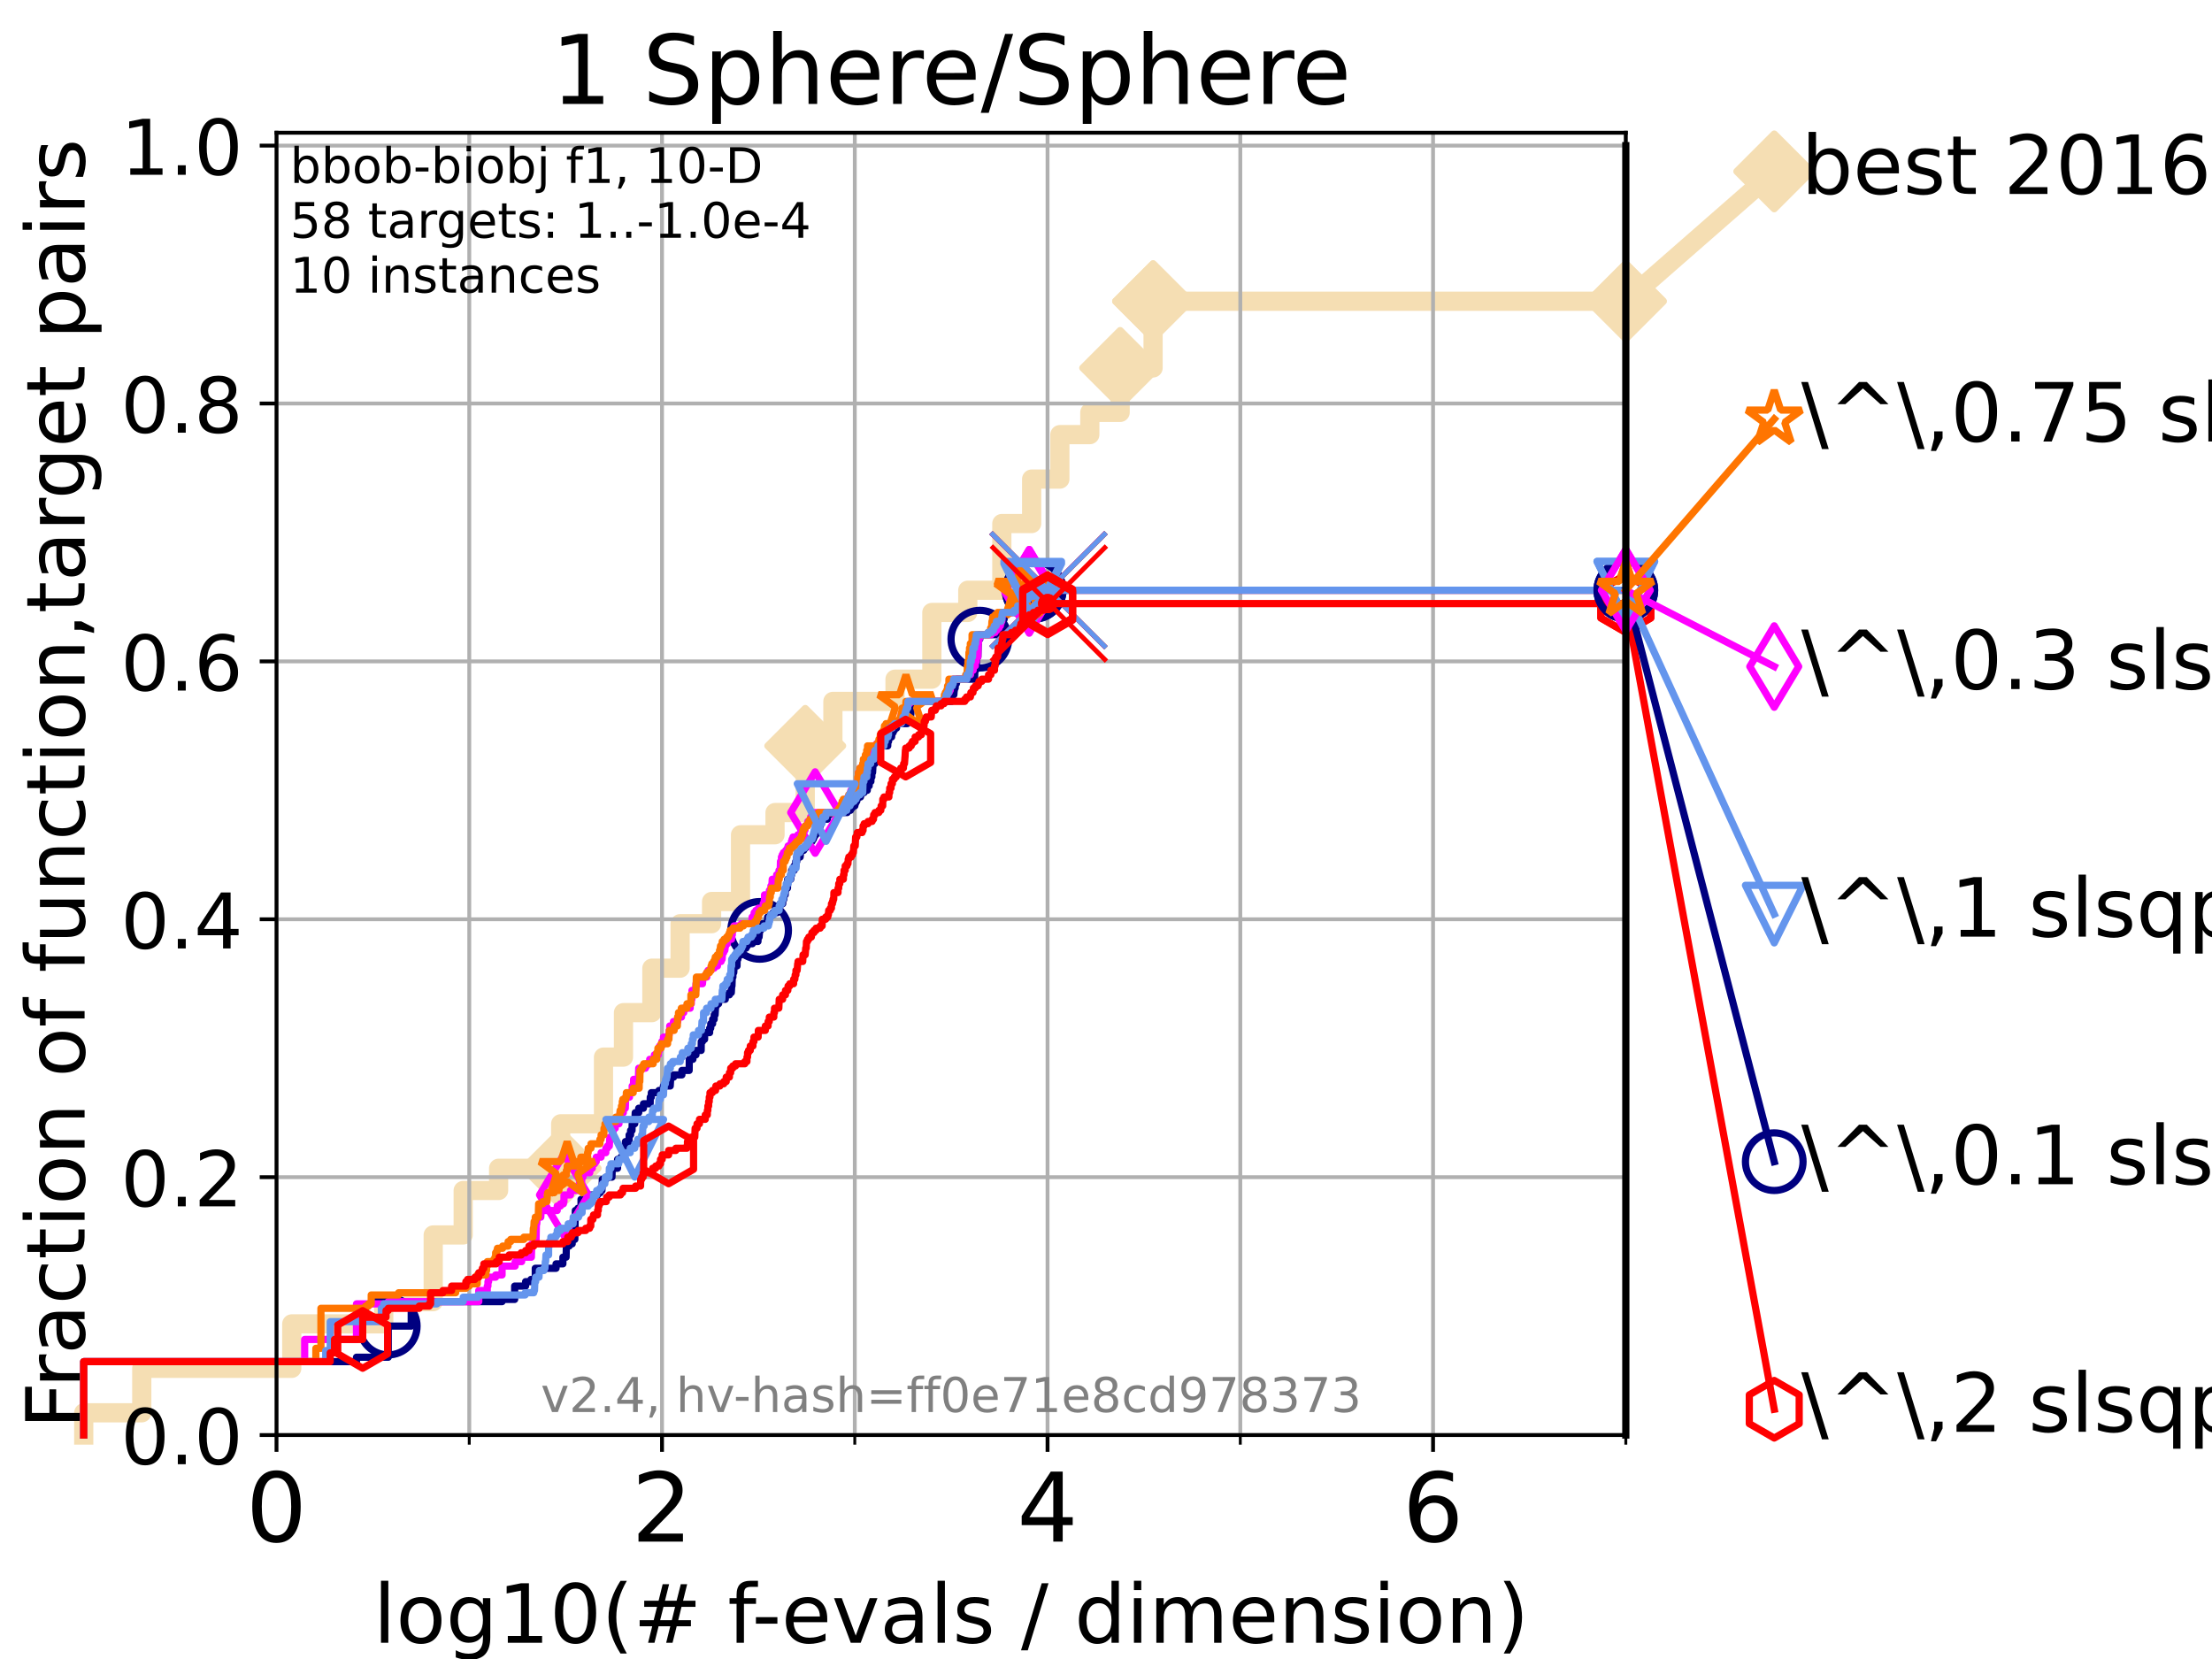<?xml version="1.0" encoding="utf-8" standalone="no"?>
<!DOCTYPE svg PUBLIC "-//W3C//DTD SVG 1.1//EN"
  "http://www.w3.org/Graphics/SVG/1.1/DTD/svg11.dtd">
<!-- Created with matplotlib (https://matplotlib.org/) -->
<svg height="345.6pt" version="1.1" viewBox="0 0 460.8 345.6" width="460.8pt" xmlns="http://www.w3.org/2000/svg" xmlns:xlink="http://www.w3.org/1999/xlink">
 <defs>
  <style type="text/css">*{stroke-linecap:butt;stroke-linejoin:round;}</style>
 </defs>
 <g id="figure_1">
  <g id="patch_1">
   <path d="M 0 345.6 
L 460.8 345.6 
L 460.8 0 
L 0 0 
z
" style="fill:#ffffff;"/>
  </g>
  <g id="axes_1">
   <g id="patch_2">
    <path d="M 57.6 298.944 
L 338.688 298.944 
L 338.688 27.648 
L 57.6 27.648 
z
" style="fill:#ffffff;"/>
   </g>
   <g id="line2d_1">
    <path d="M 17.445 298.944 
L 17.445 294.313 
L 29.533 294.313 
L 29.533 285.05 
L 60.78 285.05 
L 60.78 275.788 
L 79.939 275.788 
L 79.939 271.157 
L 90.243 271.157 
L 90.243 257.263 
L 96.49 257.263 
L 96.49 248.001 
L 103.871 248.001 
L 103.871 243.37 
L 116.798 243.37 
L 116.798 234.107 
L 125.718 234.107 
L 125.718 220.214 
L 129.881 220.214 
L 129.881 210.951 
L 135.8 210.951 
L 135.8 201.689 
L 141.676 201.689 
L 141.676 192.426 
L 148.239 192.426 
L 148.239 187.795 
L 154.263 187.795 
L 154.263 173.901 
L 161.452 173.901 
L 161.452 169.27 
L 167.748 169.27 
L 167.748 155.377 
L 173.508 155.377 
L 173.508 146.114 
L 186.449 146.114 
L 186.449 141.483 
L 194.122 141.483 
L 194.122 127.589 
L 201.606 127.589 
L 201.606 122.958 
L 208.7 122.958 
L 208.7 109.065 
L 214.909 109.065 
L 214.909 99.802 
L 220.793 99.802 
L 220.793 90.54 
L 227.03 90.54 
L 227.03 85.909 
L 233.349 85.909 
L 233.349 76.646 
L 240.207 76.646 
L 240.207 62.753 
L 338.688 62.753 
" style="fill:none;stroke:#f5deb3;stroke-linecap:square;stroke-width:4;"/>
   </g>
   <g id="line2d_2">
    <defs>
     <path d="M 0 7.778 
L 7.778 0 
L 0 -7.778 
L -7.778 0 
z
" id="mc5577fc1f7" style="stroke:#f5deb3;stroke-linejoin:miter;stroke-width:1.5;"/>
    </defs>
    <g>
     <use style="fill:#f5deb3;stroke:#f5deb3;stroke-linejoin:miter;stroke-width:1.5;" x="116.798" xlink:href="#mc5577fc1f7" y="243.37"/>
     <use style="fill:#f5deb3;stroke:#f5deb3;stroke-linejoin:miter;stroke-width:1.5;" x="167.748" xlink:href="#mc5577fc1f7" y="155.377"/>
     <use style="fill:#f5deb3;stroke:#f5deb3;stroke-linejoin:miter;stroke-width:1.5;" x="233.349" xlink:href="#mc5577fc1f7" y="76.646"/>
     <use style="fill:#f5deb3;stroke:#f5deb3;stroke-linejoin:miter;stroke-width:1.5;" x="240.207" xlink:href="#mc5577fc1f7" y="62.753"/>
     <use style="fill:#f5deb3;stroke:#f5deb3;stroke-linejoin:miter;stroke-width:1.5;" x="240.207" xlink:href="#mc5577fc1f7" y="62.753"/>
     <use style="fill:#f5deb3;stroke:#f5deb3;stroke-linejoin:miter;stroke-width:1.5;" x="338.688" xlink:href="#mc5577fc1f7" y="62.753"/>
    </g>
   </g>
   <g id="line2d_3">
    <path style="fill:none;stroke:#f5deb3;stroke-linecap:square;stroke-width:4;"/>
    <g/>
   </g>
   <g id="line2d_4">
    <path d="M 338.688 62.753 
L 369.608 35.706 
" style="fill:none;stroke:#f5deb3;stroke-linecap:square;stroke-width:4;"/>
    <g>
     <use style="fill:#f5deb3;stroke:#f5deb3;stroke-linejoin:miter;stroke-width:1.5;" x="338.688" xlink:href="#mc5577fc1f7" y="62.753"/>
     <use style="fill:#f5deb3;stroke:#f5deb3;stroke-linejoin:miter;stroke-width:1.5;" x="369.608" xlink:href="#mc5577fc1f7" y="35.706"/>
    </g>
   </g>
   <g id="matplotlib.axis_1">
    <g id="xtick_1">
     <g id="line2d_5">
      <path clip-path="url(#pae93e9bf0f)" d="M 57.6 298.944 
L 57.6 27.648 
" style="fill:none;stroke:#b0b0b0;stroke-linecap:square;stroke-width:0.8;"/>
     </g>
     <g id="line2d_6">
      <defs>
       <path d="M 0 0 
L 0 3.5 
" id="mc8ae22a18e" style="stroke:#000000;stroke-width:0.8;"/>
      </defs>
      <g>
       <use style="stroke:#000000;stroke-width:0.8;" x="57.6" xlink:href="#mc8ae22a18e" y="298.944"/>
      </g>
     </g>
     <g id="text_1">
      <!-- 0 -->
      <g transform="translate(51.237 321.141)scale(0.2 -0.2)">
       <defs>
        <path d="M 31.781 66.406 
Q 24.172 66.406 20.328 58.906 
Q 16.5 51.422 16.5 36.375 
Q 16.5 21.391 20.328 13.891 
Q 24.172 6.391 31.781 6.391 
Q 39.453 6.391 43.281 13.891 
Q 47.125 21.391 47.125 36.375 
Q 47.125 51.422 43.281 58.906 
Q 39.453 66.406 31.781 66.406 
z
M 31.781 74.219 
Q 44.047 74.219 50.516 64.516 
Q 56.984 54.828 56.984 36.375 
Q 56.984 17.969 50.516 8.266 
Q 44.047 -1.422 31.781 -1.422 
Q 19.531 -1.422 13.062 8.266 
Q 6.594 17.969 6.594 36.375 
Q 6.594 54.828 13.062 64.516 
Q 19.531 74.219 31.781 74.219 
z
" id="DejaVuSans-48"/>
       </defs>
       <use xlink:href="#DejaVuSans-48"/>
      </g>
     </g>
    </g>
    <g id="xtick_2">
     <g id="line2d_7">
      <path clip-path="url(#pae93e9bf0f)" d="M 137.911 298.944 
L 137.911 27.648 
" style="fill:none;stroke:#b0b0b0;stroke-linecap:square;stroke-width:0.8;"/>
     </g>
     <g id="line2d_8">
      <g>
       <use style="stroke:#000000;stroke-width:0.8;" x="137.911" xlink:href="#mc8ae22a18e" y="298.944"/>
      </g>
     </g>
     <g id="text_2">
      <!-- 2 -->
      <g transform="translate(131.548 321.141)scale(0.2 -0.2)">
       <defs>
        <path d="M 19.188 8.297 
L 53.609 8.297 
L 53.609 0 
L 7.328 0 
L 7.328 8.297 
Q 12.938 14.109 22.625 23.891 
Q 32.328 33.688 34.812 36.531 
Q 39.547 41.844 41.422 45.531 
Q 43.312 49.219 43.312 52.781 
Q 43.312 58.594 39.234 62.25 
Q 35.156 65.922 28.609 65.922 
Q 23.969 65.922 18.812 64.312 
Q 13.672 62.703 7.812 59.422 
L 7.812 69.391 
Q 13.766 71.781 18.938 73 
Q 24.125 74.219 28.422 74.219 
Q 39.75 74.219 46.484 68.547 
Q 53.219 62.891 53.219 53.422 
Q 53.219 48.922 51.531 44.891 
Q 49.859 40.875 45.406 35.406 
Q 44.188 33.984 37.641 27.219 
Q 31.109 20.453 19.188 8.297 
z
" id="DejaVuSans-50"/>
       </defs>
       <use xlink:href="#DejaVuSans-50"/>
      </g>
     </g>
    </g>
    <g id="xtick_3">
     <g id="line2d_9">
      <path clip-path="url(#pae93e9bf0f)" d="M 218.222 298.944 
L 218.222 27.648 
" style="fill:none;stroke:#b0b0b0;stroke-linecap:square;stroke-width:0.8;"/>
     </g>
     <g id="line2d_10">
      <g>
       <use style="stroke:#000000;stroke-width:0.8;" x="218.222" xlink:href="#mc8ae22a18e" y="298.944"/>
      </g>
     </g>
     <g id="text_3">
      <!-- 4 -->
      <g transform="translate(211.859 321.141)scale(0.2 -0.2)">
       <defs>
        <path d="M 37.797 64.312 
L 12.891 25.391 
L 37.797 25.391 
z
M 35.203 72.906 
L 47.609 72.906 
L 47.609 25.391 
L 58.016 25.391 
L 58.016 17.188 
L 47.609 17.188 
L 47.609 0 
L 37.797 0 
L 37.797 17.188 
L 4.891 17.188 
L 4.891 26.703 
z
" id="DejaVuSans-52"/>
       </defs>
       <use xlink:href="#DejaVuSans-52"/>
      </g>
     </g>
    </g>
    <g id="xtick_4">
     <g id="line2d_11">
      <path clip-path="url(#pae93e9bf0f)" d="M 298.533 298.944 
L 298.533 27.648 
" style="fill:none;stroke:#b0b0b0;stroke-linecap:square;stroke-width:0.8;"/>
     </g>
     <g id="line2d_12">
      <g>
       <use style="stroke:#000000;stroke-width:0.8;" x="298.533" xlink:href="#mc8ae22a18e" y="298.944"/>
      </g>
     </g>
     <g id="text_4">
      <!-- 6 -->
      <g transform="translate(292.17 321.141)scale(0.2 -0.2)">
       <defs>
        <path d="M 33.016 40.375 
Q 26.375 40.375 22.484 35.828 
Q 18.609 31.297 18.609 23.391 
Q 18.609 15.531 22.484 10.953 
Q 26.375 6.391 33.016 6.391 
Q 39.656 6.391 43.531 10.953 
Q 47.406 15.531 47.406 23.391 
Q 47.406 31.297 43.531 35.828 
Q 39.656 40.375 33.016 40.375 
z
M 52.594 71.297 
L 52.594 62.312 
Q 48.875 64.062 45.094 64.984 
Q 41.312 65.922 37.594 65.922 
Q 27.828 65.922 22.672 59.328 
Q 17.531 52.734 16.797 39.406 
Q 19.672 43.656 24.016 45.922 
Q 28.375 48.188 33.594 48.188 
Q 44.578 48.188 50.953 41.516 
Q 57.328 34.859 57.328 23.391 
Q 57.328 12.156 50.688 5.359 
Q 44.047 -1.422 33.016 -1.422 
Q 20.359 -1.422 13.672 8.266 
Q 6.984 17.969 6.984 36.375 
Q 6.984 53.656 15.188 63.938 
Q 23.391 74.219 37.203 74.219 
Q 40.922 74.219 44.703 73.484 
Q 48.484 72.75 52.594 71.297 
z
" id="DejaVuSans-54"/>
       </defs>
       <use xlink:href="#DejaVuSans-54"/>
      </g>
     </g>
    </g>
    <g id="xtick_5">
     <g id="line2d_13">
      <path clip-path="url(#pae93e9bf0f)" d="M 97.755 298.944 
L 97.755 27.648 
" style="fill:none;stroke:#b0b0b0;stroke-linecap:square;stroke-width:0.8;"/>
     </g>
     <g id="line2d_14">
      <defs>
       <path d="M 0 0 
L 0 2 
" id="mdbe8fdb42c" style="stroke:#000000;stroke-width:0.6;"/>
      </defs>
      <g>
       <use style="stroke:#000000;stroke-width:0.6;" x="97.755" xlink:href="#mdbe8fdb42c" y="298.944"/>
      </g>
     </g>
    </g>
    <g id="xtick_6">
     <g id="line2d_15">
      <path clip-path="url(#pae93e9bf0f)" d="M 178.066 298.944 
L 178.066 27.648 
" style="fill:none;stroke:#b0b0b0;stroke-linecap:square;stroke-width:0.8;"/>
     </g>
     <g id="line2d_16">
      <g>
       <use style="stroke:#000000;stroke-width:0.6;" x="178.066" xlink:href="#mdbe8fdb42c" y="298.944"/>
      </g>
     </g>
    </g>
    <g id="xtick_7">
     <g id="line2d_17">
      <path clip-path="url(#pae93e9bf0f)" d="M 258.377 298.944 
L 258.377 27.648 
" style="fill:none;stroke:#b0b0b0;stroke-linecap:square;stroke-width:0.8;"/>
     </g>
     <g id="line2d_18">
      <g>
       <use style="stroke:#000000;stroke-width:0.6;" x="258.377" xlink:href="#mdbe8fdb42c" y="298.944"/>
      </g>
     </g>
    </g>
    <g id="xtick_8">
     <g id="line2d_19">
      <path clip-path="url(#pae93e9bf0f)" d="M 338.688 298.944 
L 338.688 27.648 
" style="fill:none;stroke:#b0b0b0;stroke-linecap:square;stroke-width:0.8;"/>
     </g>
     <g id="line2d_20">
      <g>
       <use style="stroke:#000000;stroke-width:0.6;" x="338.688" xlink:href="#mdbe8fdb42c" y="298.944"/>
      </g>
     </g>
    </g>
    <g id="text_5">
     <!-- log10(# f-evals / dimension) -->
     <g transform="translate(77.764 342.218)scale(0.17 -0.17)">
      <defs>
       <path d="M 9.422 75.984 
L 18.406 75.984 
L 18.406 0 
L 9.422 0 
z
" id="DejaVuSans-108"/>
       <path d="M 30.609 48.391 
Q 23.391 48.391 19.188 42.75 
Q 14.984 37.109 14.984 27.297 
Q 14.984 17.484 19.156 11.844 
Q 23.344 6.203 30.609 6.203 
Q 37.797 6.203 41.984 11.859 
Q 46.188 17.531 46.188 27.297 
Q 46.188 37.016 41.984 42.703 
Q 37.797 48.391 30.609 48.391 
z
M 30.609 56 
Q 42.328 56 49.016 48.375 
Q 55.719 40.766 55.719 27.297 
Q 55.719 13.875 49.016 6.219 
Q 42.328 -1.422 30.609 -1.422 
Q 18.844 -1.422 12.172 6.219 
Q 5.516 13.875 5.516 27.297 
Q 5.516 40.766 12.172 48.375 
Q 18.844 56 30.609 56 
z
" id="DejaVuSans-111"/>
       <path d="M 45.406 27.984 
Q 45.406 37.75 41.375 43.109 
Q 37.359 48.484 30.078 48.484 
Q 22.859 48.484 18.828 43.109 
Q 14.797 37.75 14.797 27.984 
Q 14.797 18.266 18.828 12.891 
Q 22.859 7.516 30.078 7.516 
Q 37.359 7.516 41.375 12.891 
Q 45.406 18.266 45.406 27.984 
z
M 54.391 6.781 
Q 54.391 -7.172 48.188 -13.984 
Q 42 -20.797 29.203 -20.797 
Q 24.469 -20.797 20.266 -20.094 
Q 16.062 -19.391 12.109 -17.922 
L 12.109 -9.188 
Q 16.062 -11.328 19.922 -12.344 
Q 23.781 -13.375 27.781 -13.375 
Q 36.625 -13.375 41.016 -8.766 
Q 45.406 -4.156 45.406 5.172 
L 45.406 9.625 
Q 42.625 4.781 38.281 2.391 
Q 33.938 0 27.875 0 
Q 17.828 0 11.672 7.656 
Q 5.516 15.328 5.516 27.984 
Q 5.516 40.672 11.672 48.328 
Q 17.828 56 27.875 56 
Q 33.938 56 38.281 53.609 
Q 42.625 51.219 45.406 46.391 
L 45.406 54.688 
L 54.391 54.688 
z
" id="DejaVuSans-103"/>
       <path d="M 12.406 8.297 
L 28.516 8.297 
L 28.516 63.922 
L 10.984 60.406 
L 10.984 69.391 
L 28.422 72.906 
L 38.281 72.906 
L 38.281 8.297 
L 54.391 8.297 
L 54.391 0 
L 12.406 0 
z
" id="DejaVuSans-49"/>
       <path d="M 31 75.875 
Q 24.469 64.656 21.281 53.656 
Q 18.109 42.672 18.109 31.391 
Q 18.109 20.125 21.312 9.062 
Q 24.516 -2 31 -13.188 
L 23.188 -13.188 
Q 15.875 -1.703 12.234 9.375 
Q 8.594 20.453 8.594 31.391 
Q 8.594 42.281 12.203 53.312 
Q 15.828 64.359 23.188 75.875 
z
" id="DejaVuSans-40"/>
       <path d="M 51.125 44 
L 36.922 44 
L 32.812 27.688 
L 47.125 27.688 
z
M 43.797 71.781 
L 38.719 51.516 
L 52.984 51.516 
L 58.109 71.781 
L 65.922 71.781 
L 60.891 51.516 
L 76.125 51.516 
L 76.125 44 
L 58.984 44 
L 54.984 27.688 
L 70.516 27.688 
L 70.516 20.219 
L 53.078 20.219 
L 48 0 
L 40.188 0 
L 45.219 20.219 
L 30.906 20.219 
L 25.875 0 
L 18.016 0 
L 23.094 20.219 
L 7.719 20.219 
L 7.719 27.688 
L 24.906 27.688 
L 29 44 
L 13.281 44 
L 13.281 51.516 
L 30.906 51.516 
L 35.891 71.781 
z
" id="DejaVuSans-35"/>
       <path id="DejaVuSans-32"/>
       <path d="M 37.109 75.984 
L 37.109 68.5 
L 28.516 68.5 
Q 23.688 68.5 21.797 66.547 
Q 19.922 64.594 19.922 59.516 
L 19.922 54.688 
L 34.719 54.688 
L 34.719 47.703 
L 19.922 47.703 
L 19.922 0 
L 10.891 0 
L 10.891 47.703 
L 2.297 47.703 
L 2.297 54.688 
L 10.891 54.688 
L 10.891 58.5 
Q 10.891 67.625 15.141 71.797 
Q 19.391 75.984 28.609 75.984 
z
" id="DejaVuSans-102"/>
       <path d="M 4.891 31.391 
L 31.203 31.391 
L 31.203 23.391 
L 4.891 23.391 
z
" id="DejaVuSans-45"/>
       <path d="M 56.203 29.594 
L 56.203 25.203 
L 14.891 25.203 
Q 15.484 15.922 20.484 11.062 
Q 25.484 6.203 34.422 6.203 
Q 39.594 6.203 44.453 7.469 
Q 49.312 8.734 54.109 11.281 
L 54.109 2.781 
Q 49.266 0.734 44.188 -0.344 
Q 39.109 -1.422 33.891 -1.422 
Q 20.797 -1.422 13.156 6.188 
Q 5.516 13.812 5.516 26.812 
Q 5.516 40.234 12.766 48.109 
Q 20.016 56 32.328 56 
Q 43.359 56 49.781 48.891 
Q 56.203 41.797 56.203 29.594 
z
M 47.219 32.234 
Q 47.125 39.594 43.094 43.984 
Q 39.062 48.391 32.422 48.391 
Q 24.906 48.391 20.391 44.141 
Q 15.875 39.891 15.188 32.172 
z
" id="DejaVuSans-101"/>
       <path d="M 2.984 54.688 
L 12.5 54.688 
L 29.594 8.797 
L 46.688 54.688 
L 56.203 54.688 
L 35.688 0 
L 23.484 0 
z
" id="DejaVuSans-118"/>
       <path d="M 34.281 27.484 
Q 23.391 27.484 19.188 25 
Q 14.984 22.516 14.984 16.5 
Q 14.984 11.719 18.141 8.906 
Q 21.297 6.109 26.703 6.109 
Q 34.188 6.109 38.703 11.406 
Q 43.219 16.703 43.219 25.484 
L 43.219 27.484 
z
M 52.203 31.203 
L 52.203 0 
L 43.219 0 
L 43.219 8.297 
Q 40.141 3.328 35.547 0.953 
Q 30.953 -1.422 24.312 -1.422 
Q 15.922 -1.422 10.953 3.297 
Q 6 8.016 6 15.922 
Q 6 25.141 12.172 29.828 
Q 18.359 34.516 30.609 34.516 
L 43.219 34.516 
L 43.219 35.406 
Q 43.219 41.609 39.141 45 
Q 35.062 48.391 27.688 48.391 
Q 23 48.391 18.547 47.266 
Q 14.109 46.141 10.016 43.891 
L 10.016 52.203 
Q 14.938 54.109 19.578 55.047 
Q 24.219 56 28.609 56 
Q 40.484 56 46.344 49.844 
Q 52.203 43.703 52.203 31.203 
z
" id="DejaVuSans-97"/>
       <path d="M 44.281 53.078 
L 44.281 44.578 
Q 40.484 46.531 36.375 47.5 
Q 32.281 48.484 27.875 48.484 
Q 21.188 48.484 17.844 46.438 
Q 14.5 44.391 14.5 40.281 
Q 14.5 37.156 16.891 35.375 
Q 19.281 33.594 26.516 31.984 
L 29.594 31.297 
Q 39.156 29.25 43.188 25.516 
Q 47.219 21.781 47.219 15.094 
Q 47.219 7.469 41.188 3.016 
Q 35.156 -1.422 24.609 -1.422 
Q 20.219 -1.422 15.453 -0.562 
Q 10.688 0.297 5.422 2 
L 5.422 11.281 
Q 10.406 8.688 15.234 7.391 
Q 20.062 6.109 24.812 6.109 
Q 31.156 6.109 34.562 8.281 
Q 37.984 10.453 37.984 14.406 
Q 37.984 18.062 35.516 20.016 
Q 33.062 21.969 24.703 23.781 
L 21.578 24.516 
Q 13.234 26.266 9.516 29.906 
Q 5.812 33.547 5.812 39.891 
Q 5.812 47.609 11.281 51.797 
Q 16.75 56 26.812 56 
Q 31.781 56 36.172 55.266 
Q 40.578 54.547 44.281 53.078 
z
" id="DejaVuSans-115"/>
       <path d="M 25.391 72.906 
L 33.688 72.906 
L 8.297 -9.281 
L 0 -9.281 
z
" id="DejaVuSans-47"/>
       <path d="M 45.406 46.391 
L 45.406 75.984 
L 54.391 75.984 
L 54.391 0 
L 45.406 0 
L 45.406 8.203 
Q 42.578 3.328 38.25 0.953 
Q 33.938 -1.422 27.875 -1.422 
Q 17.969 -1.422 11.734 6.484 
Q 5.516 14.406 5.516 27.297 
Q 5.516 40.188 11.734 48.094 
Q 17.969 56 27.875 56 
Q 33.938 56 38.25 53.625 
Q 42.578 51.266 45.406 46.391 
z
M 14.797 27.297 
Q 14.797 17.391 18.875 11.75 
Q 22.953 6.109 30.078 6.109 
Q 37.203 6.109 41.297 11.75 
Q 45.406 17.391 45.406 27.297 
Q 45.406 37.203 41.297 42.844 
Q 37.203 48.484 30.078 48.484 
Q 22.953 48.484 18.875 42.844 
Q 14.797 37.203 14.797 27.297 
z
" id="DejaVuSans-100"/>
       <path d="M 9.422 54.688 
L 18.406 54.688 
L 18.406 0 
L 9.422 0 
z
M 9.422 75.984 
L 18.406 75.984 
L 18.406 64.594 
L 9.422 64.594 
z
" id="DejaVuSans-105"/>
       <path d="M 52 44.188 
Q 55.375 50.25 60.062 53.125 
Q 64.75 56 71.094 56 
Q 79.641 56 84.281 50.016 
Q 88.922 44.047 88.922 33.016 
L 88.922 0 
L 79.891 0 
L 79.891 32.719 
Q 79.891 40.578 77.094 44.375 
Q 74.312 48.188 68.609 48.188 
Q 61.625 48.188 57.562 43.547 
Q 53.516 38.922 53.516 30.906 
L 53.516 0 
L 44.484 0 
L 44.484 32.719 
Q 44.484 40.625 41.703 44.406 
Q 38.922 48.188 33.109 48.188 
Q 26.219 48.188 22.156 43.531 
Q 18.109 38.875 18.109 30.906 
L 18.109 0 
L 9.078 0 
L 9.078 54.688 
L 18.109 54.688 
L 18.109 46.188 
Q 21.188 51.219 25.484 53.609 
Q 29.781 56 35.688 56 
Q 41.656 56 45.828 52.969 
Q 50 49.953 52 44.188 
z
" id="DejaVuSans-109"/>
       <path d="M 54.891 33.016 
L 54.891 0 
L 45.906 0 
L 45.906 32.719 
Q 45.906 40.484 42.875 44.328 
Q 39.844 48.188 33.797 48.188 
Q 26.516 48.188 22.312 43.547 
Q 18.109 38.922 18.109 30.906 
L 18.109 0 
L 9.078 0 
L 9.078 54.688 
L 18.109 54.688 
L 18.109 46.188 
Q 21.344 51.125 25.703 53.562 
Q 30.078 56 35.797 56 
Q 45.219 56 50.047 50.172 
Q 54.891 44.344 54.891 33.016 
z
" id="DejaVuSans-110"/>
       <path d="M 8.016 75.875 
L 15.828 75.875 
Q 23.141 64.359 26.781 53.312 
Q 30.422 42.281 30.422 31.391 
Q 30.422 20.453 26.781 9.375 
Q 23.141 -1.703 15.828 -13.188 
L 8.016 -13.188 
Q 14.5 -2 17.703 9.062 
Q 20.906 20.125 20.906 31.391 
Q 20.906 42.672 17.703 53.656 
Q 14.5 64.656 8.016 75.875 
z
" id="DejaVuSans-41"/>
      </defs>
      <use xlink:href="#DejaVuSans-108"/>
      <use x="27.783" xlink:href="#DejaVuSans-111"/>
      <use x="88.965" xlink:href="#DejaVuSans-103"/>
      <use x="152.441" xlink:href="#DejaVuSans-49"/>
      <use x="216.064" xlink:href="#DejaVuSans-48"/>
      <use x="279.688" xlink:href="#DejaVuSans-40"/>
      <use x="318.701" xlink:href="#DejaVuSans-35"/>
      <use x="402.49" xlink:href="#DejaVuSans-32"/>
      <use x="434.277" xlink:href="#DejaVuSans-102"/>
      <use x="463.982" xlink:href="#DejaVuSans-45"/>
      <use x="500.066" xlink:href="#DejaVuSans-101"/>
      <use x="561.59" xlink:href="#DejaVuSans-118"/>
      <use x="620.77" xlink:href="#DejaVuSans-97"/>
      <use x="682.049" xlink:href="#DejaVuSans-108"/>
      <use x="709.832" xlink:href="#DejaVuSans-115"/>
      <use x="761.932" xlink:href="#DejaVuSans-32"/>
      <use x="793.719" xlink:href="#DejaVuSans-47"/>
      <use x="827.41" xlink:href="#DejaVuSans-32"/>
      <use x="859.197" xlink:href="#DejaVuSans-100"/>
      <use x="922.674" xlink:href="#DejaVuSans-105"/>
      <use x="950.457" xlink:href="#DejaVuSans-109"/>
      <use x="1047.869" xlink:href="#DejaVuSans-101"/>
      <use x="1109.393" xlink:href="#DejaVuSans-110"/>
      <use x="1172.771" xlink:href="#DejaVuSans-115"/>
      <use x="1224.871" xlink:href="#DejaVuSans-105"/>
      <use x="1252.654" xlink:href="#DejaVuSans-111"/>
      <use x="1313.836" xlink:href="#DejaVuSans-110"/>
      <use x="1377.215" xlink:href="#DejaVuSans-41"/>
     </g>
    </g>
   </g>
   <g id="matplotlib.axis_2">
    <g id="ytick_1">
     <g id="line2d_21">
      <path clip-path="url(#pae93e9bf0f)" d="M 57.6 298.944 
L 338.688 298.944 
" style="fill:none;stroke:#b0b0b0;stroke-linecap:square;stroke-width:0.8;"/>
     </g>
     <g id="line2d_22">
      <defs>
       <path d="M 0 0 
L -3.5 0 
" id="m0c8382d6f6" style="stroke:#000000;stroke-width:0.8;"/>
      </defs>
      <g>
       <use style="stroke:#000000;stroke-width:0.8;" x="57.6" xlink:href="#m0c8382d6f6" y="298.944"/>
      </g>
     </g>
     <g id="text_6">
      <!-- 0.0 -->
      <g transform="translate(25.155 305.023)scale(0.16 -0.16)">
       <defs>
        <path d="M 10.688 12.406 
L 21 12.406 
L 21 0 
L 10.688 0 
z
" id="DejaVuSans-46"/>
       </defs>
       <use xlink:href="#DejaVuSans-48"/>
       <use x="63.623" xlink:href="#DejaVuSans-46"/>
       <use x="95.41" xlink:href="#DejaVuSans-48"/>
      </g>
     </g>
    </g>
    <g id="ytick_2">
     <g id="line2d_23">
      <path clip-path="url(#pae93e9bf0f)" d="M 57.6 245.222 
L 338.688 245.222 
" style="fill:none;stroke:#b0b0b0;stroke-linecap:square;stroke-width:0.8;"/>
     </g>
     <g id="line2d_24">
      <g>
       <use style="stroke:#000000;stroke-width:0.8;" x="57.6" xlink:href="#m0c8382d6f6" y="245.222"/>
      </g>
     </g>
     <g id="text_7">
      <!-- 0.2 -->
      <g transform="translate(25.155 251.301)scale(0.16 -0.16)">
       <use xlink:href="#DejaVuSans-48"/>
       <use x="63.623" xlink:href="#DejaVuSans-46"/>
       <use x="95.41" xlink:href="#DejaVuSans-50"/>
      </g>
     </g>
    </g>
    <g id="ytick_3">
     <g id="line2d_25">
      <path clip-path="url(#pae93e9bf0f)" d="M 57.6 191.5 
L 338.688 191.5 
" style="fill:none;stroke:#b0b0b0;stroke-linecap:square;stroke-width:0.8;"/>
     </g>
     <g id="line2d_26">
      <g>
       <use style="stroke:#000000;stroke-width:0.8;" x="57.6" xlink:href="#m0c8382d6f6" y="191.5"/>
      </g>
     </g>
     <g id="text_8">
      <!-- 0.4 -->
      <g transform="translate(25.155 197.579)scale(0.16 -0.16)">
       <use xlink:href="#DejaVuSans-48"/>
       <use x="63.623" xlink:href="#DejaVuSans-46"/>
       <use x="95.41" xlink:href="#DejaVuSans-52"/>
      </g>
     </g>
    </g>
    <g id="ytick_4">
     <g id="line2d_27">
      <path clip-path="url(#pae93e9bf0f)" d="M 57.6 137.778 
L 338.688 137.778 
" style="fill:none;stroke:#b0b0b0;stroke-linecap:square;stroke-width:0.8;"/>
     </g>
     <g id="line2d_28">
      <g>
       <use style="stroke:#000000;stroke-width:0.8;" x="57.6" xlink:href="#m0c8382d6f6" y="137.778"/>
      </g>
     </g>
     <g id="text_9">
      <!-- 0.6 -->
      <g transform="translate(25.155 143.857)scale(0.16 -0.16)">
       <use xlink:href="#DejaVuSans-48"/>
       <use x="63.623" xlink:href="#DejaVuSans-46"/>
       <use x="95.41" xlink:href="#DejaVuSans-54"/>
      </g>
     </g>
    </g>
    <g id="ytick_5">
     <g id="line2d_29">
      <path clip-path="url(#pae93e9bf0f)" d="M 57.6 84.056 
L 338.688 84.056 
" style="fill:none;stroke:#b0b0b0;stroke-linecap:square;stroke-width:0.8;"/>
     </g>
     <g id="line2d_30">
      <g>
       <use style="stroke:#000000;stroke-width:0.8;" x="57.6" xlink:href="#m0c8382d6f6" y="84.056"/>
      </g>
     </g>
     <g id="text_10">
      <!-- 0.8 -->
      <g transform="translate(25.155 90.135)scale(0.16 -0.16)">
       <defs>
        <path d="M 31.781 34.625 
Q 24.75 34.625 20.719 30.859 
Q 16.703 27.094 16.703 20.516 
Q 16.703 13.922 20.719 10.156 
Q 24.75 6.391 31.781 6.391 
Q 38.812 6.391 42.859 10.172 
Q 46.922 13.969 46.922 20.516 
Q 46.922 27.094 42.891 30.859 
Q 38.875 34.625 31.781 34.625 
z
M 21.922 38.812 
Q 15.578 40.375 12.031 44.719 
Q 8.5 49.078 8.5 55.328 
Q 8.5 64.062 14.719 69.141 
Q 20.953 74.219 31.781 74.219 
Q 42.672 74.219 48.875 69.141 
Q 55.078 64.062 55.078 55.328 
Q 55.078 49.078 51.531 44.719 
Q 48 40.375 41.703 38.812 
Q 48.828 37.156 52.797 32.312 
Q 56.781 27.484 56.781 20.516 
Q 56.781 9.906 50.312 4.234 
Q 43.844 -1.422 31.781 -1.422 
Q 19.734 -1.422 13.25 4.234 
Q 6.781 9.906 6.781 20.516 
Q 6.781 27.484 10.781 32.312 
Q 14.797 37.156 21.922 38.812 
z
M 18.312 54.391 
Q 18.312 48.734 21.844 45.562 
Q 25.391 42.391 31.781 42.391 
Q 38.141 42.391 41.719 45.562 
Q 45.312 48.734 45.312 54.391 
Q 45.312 60.062 41.719 63.234 
Q 38.141 66.406 31.781 66.406 
Q 25.391 66.406 21.844 63.234 
Q 18.312 60.062 18.312 54.391 
z
" id="DejaVuSans-56"/>
       </defs>
       <use xlink:href="#DejaVuSans-48"/>
       <use x="63.623" xlink:href="#DejaVuSans-46"/>
       <use x="95.41" xlink:href="#DejaVuSans-56"/>
      </g>
     </g>
    </g>
    <g id="ytick_6">
     <g id="line2d_31">
      <path clip-path="url(#pae93e9bf0f)" d="M 57.6 30.334 
L 338.688 30.334 
" style="fill:none;stroke:#b0b0b0;stroke-linecap:square;stroke-width:0.8;"/>
     </g>
     <g id="line2d_32">
      <g>
       <use style="stroke:#000000;stroke-width:0.8;" x="57.6" xlink:href="#m0c8382d6f6" y="30.334"/>
      </g>
     </g>
     <g id="text_11">
      <!-- 1.0 -->
      <g transform="translate(25.155 36.413)scale(0.16 -0.16)">
       <use xlink:href="#DejaVuSans-49"/>
       <use x="63.623" xlink:href="#DejaVuSans-46"/>
       <use x="95.41" xlink:href="#DejaVuSans-48"/>
      </g>
     </g>
    </g>
    <g id="text_12">
     <!-- Fraction of function,target pairs -->
     <g transform="translate(17.62 297.681)rotate(-90)scale(0.17 -0.17)">
      <defs>
       <path d="M 9.812 72.906 
L 51.703 72.906 
L 51.703 64.594 
L 19.672 64.594 
L 19.672 43.109 
L 48.578 43.109 
L 48.578 34.812 
L 19.672 34.812 
L 19.672 0 
L 9.812 0 
z
" id="DejaVuSans-70"/>
       <path d="M 41.109 46.297 
Q 39.594 47.172 37.812 47.578 
Q 36.031 48 33.891 48 
Q 26.266 48 22.188 43.047 
Q 18.109 38.094 18.109 28.812 
L 18.109 0 
L 9.078 0 
L 9.078 54.688 
L 18.109 54.688 
L 18.109 46.188 
Q 20.953 51.172 25.484 53.578 
Q 30.031 56 36.531 56 
Q 37.453 56 38.578 55.875 
Q 39.703 55.766 41.062 55.516 
z
" id="DejaVuSans-114"/>
       <path d="M 48.781 52.594 
L 48.781 44.188 
Q 44.969 46.297 41.141 47.344 
Q 37.312 48.391 33.406 48.391 
Q 24.656 48.391 19.812 42.844 
Q 14.984 37.312 14.984 27.297 
Q 14.984 17.281 19.812 11.734 
Q 24.656 6.203 33.406 6.203 
Q 37.312 6.203 41.141 7.25 
Q 44.969 8.297 48.781 10.406 
L 48.781 2.094 
Q 45.016 0.344 40.984 -0.531 
Q 36.969 -1.422 32.422 -1.422 
Q 20.062 -1.422 12.781 6.344 
Q 5.516 14.109 5.516 27.297 
Q 5.516 40.672 12.859 48.328 
Q 20.219 56 33.016 56 
Q 37.156 56 41.109 55.141 
Q 45.062 54.297 48.781 52.594 
z
" id="DejaVuSans-99"/>
       <path d="M 18.312 70.219 
L 18.312 54.688 
L 36.812 54.688 
L 36.812 47.703 
L 18.312 47.703 
L 18.312 18.016 
Q 18.312 11.328 20.141 9.422 
Q 21.969 7.516 27.594 7.516 
L 36.812 7.516 
L 36.812 0 
L 27.594 0 
Q 17.188 0 13.234 3.875 
Q 9.281 7.766 9.281 18.016 
L 9.281 47.703 
L 2.688 47.703 
L 2.688 54.688 
L 9.281 54.688 
L 9.281 70.219 
z
" id="DejaVuSans-116"/>
       <path d="M 8.5 21.578 
L 8.5 54.688 
L 17.484 54.688 
L 17.484 21.922 
Q 17.484 14.156 20.5 10.266 
Q 23.531 6.391 29.594 6.391 
Q 36.859 6.391 41.078 11.031 
Q 45.312 15.672 45.312 23.688 
L 45.312 54.688 
L 54.297 54.688 
L 54.297 0 
L 45.312 0 
L 45.312 8.406 
Q 42.047 3.422 37.719 1 
Q 33.406 -1.422 27.688 -1.422 
Q 18.266 -1.422 13.375 4.438 
Q 8.5 10.297 8.5 21.578 
z
M 31.109 56 
z
" id="DejaVuSans-117"/>
       <path d="M 11.719 12.406 
L 22.016 12.406 
L 22.016 4 
L 14.016 -11.625 
L 7.719 -11.625 
L 11.719 4 
z
" id="DejaVuSans-44"/>
       <path d="M 18.109 8.203 
L 18.109 -20.797 
L 9.078 -20.797 
L 9.078 54.688 
L 18.109 54.688 
L 18.109 46.391 
Q 20.953 51.266 25.266 53.625 
Q 29.594 56 35.594 56 
Q 45.562 56 51.781 48.094 
Q 58.016 40.188 58.016 27.297 
Q 58.016 14.406 51.781 6.484 
Q 45.562 -1.422 35.594 -1.422 
Q 29.594 -1.422 25.266 0.953 
Q 20.953 3.328 18.109 8.203 
z
M 48.688 27.297 
Q 48.688 37.203 44.609 42.844 
Q 40.531 48.484 33.406 48.484 
Q 26.266 48.484 22.188 42.844 
Q 18.109 37.203 18.109 27.297 
Q 18.109 17.391 22.188 11.75 
Q 26.266 6.109 33.406 6.109 
Q 40.531 6.109 44.609 11.75 
Q 48.688 17.391 48.688 27.297 
z
" id="DejaVuSans-112"/>
      </defs>
      <use xlink:href="#DejaVuSans-70"/>
      <use x="50.27" xlink:href="#DejaVuSans-114"/>
      <use x="91.383" xlink:href="#DejaVuSans-97"/>
      <use x="152.662" xlink:href="#DejaVuSans-99"/>
      <use x="207.643" xlink:href="#DejaVuSans-116"/>
      <use x="246.852" xlink:href="#DejaVuSans-105"/>
      <use x="274.635" xlink:href="#DejaVuSans-111"/>
      <use x="335.816" xlink:href="#DejaVuSans-110"/>
      <use x="399.195" xlink:href="#DejaVuSans-32"/>
      <use x="430.982" xlink:href="#DejaVuSans-111"/>
      <use x="492.164" xlink:href="#DejaVuSans-102"/>
      <use x="527.369" xlink:href="#DejaVuSans-32"/>
      <use x="559.156" xlink:href="#DejaVuSans-102"/>
      <use x="594.361" xlink:href="#DejaVuSans-117"/>
      <use x="657.74" xlink:href="#DejaVuSans-110"/>
      <use x="721.119" xlink:href="#DejaVuSans-99"/>
      <use x="776.1" xlink:href="#DejaVuSans-116"/>
      <use x="815.309" xlink:href="#DejaVuSans-105"/>
      <use x="843.092" xlink:href="#DejaVuSans-111"/>
      <use x="904.273" xlink:href="#DejaVuSans-110"/>
      <use x="967.652" xlink:href="#DejaVuSans-44"/>
      <use x="999.439" xlink:href="#DejaVuSans-116"/>
      <use x="1038.648" xlink:href="#DejaVuSans-97"/>
      <use x="1099.928" xlink:href="#DejaVuSans-114"/>
      <use x="1139.291" xlink:href="#DejaVuSans-103"/>
      <use x="1202.768" xlink:href="#DejaVuSans-101"/>
      <use x="1264.291" xlink:href="#DejaVuSans-116"/>
      <use x="1303.5" xlink:href="#DejaVuSans-32"/>
      <use x="1335.287" xlink:href="#DejaVuSans-112"/>
      <use x="1398.764" xlink:href="#DejaVuSans-97"/>
      <use x="1460.043" xlink:href="#DejaVuSans-105"/>
      <use x="1487.826" xlink:href="#DejaVuSans-114"/>
      <use x="1528.939" xlink:href="#DejaVuSans-115"/>
     </g>
    </g>
   </g>
   <g id="line2d_33">
    <defs>
     <path d="M 0 1.5 
C 0.398 1.5 0.779 1.342 1.061 1.061 
C 1.342 0.779 1.5 0.398 1.5 0 
C 1.5 -0.398 1.342 -0.779 1.061 -1.061 
C 0.779 -1.342 0.398 -1.5 0 -1.5 
C -0.398 -1.5 -0.779 -1.342 -1.061 -1.061 
C -1.342 -0.779 -1.5 -0.398 -1.5 0 
C -1.5 0.398 -1.342 0.779 -1.061 1.061 
C -0.779 1.342 -0.398 1.5 0 1.5 
z
" id="m6e12646189" style="stroke:#f5deb3;"/>
    </defs>
    <g>
     <use style="fill:#f5deb3;stroke:#f5deb3;" x="240.207" xlink:href="#m6e12646189" y="62.753"/>
     <use style="fill:#f5deb3;stroke:#f5deb3;" x="240.207" xlink:href="#m6e12646189" y="62.753"/>
    </g>
   </g>
   <g id="line2d_34">
    <defs>
     <path d="M 0 1.5 
C 0.398 1.5 0.779 1.342 1.061 1.061 
C 1.342 0.779 1.5 0.398 1.5 0 
C 1.5 -0.398 1.342 -0.779 1.061 -1.061 
C 0.779 -1.342 0.398 -1.5 0 -1.5 
C -0.398 -1.5 -0.779 -1.342 -1.061 -1.061 
C -1.342 -0.779 -1.5 -0.398 -1.5 0 
C -1.5 0.398 -1.342 0.779 -1.061 1.061 
C -0.779 1.342 -0.398 1.5 0 1.5 
z
" id="mf349daeb0b" style="stroke:#000080;"/>
    </defs>
    <g>
     <use style="fill:#000080;stroke:#000080;" x="215.436" xlink:href="#mf349daeb0b" y="122.958"/>
     <use style="fill:#000080;stroke:#000080;" x="215.436" xlink:href="#mf349daeb0b" y="122.958"/>
    </g>
   </g>
   <g id="line2d_35">
    <path d="M 17.445 298.944 
L 17.445 283.661 
L 74.263 283.661 
L 74.263 282.735 
L 80.881 282.735 
L 80.881 276.251 
L 85.667 276.251 
L 85.667 271.62 
L 89.419 271.62 
L 89.419 271.157 
L 104.592 271.157 
L 104.592 270.694 
L 107.213 270.694 
L 107.213 267.915 
L 109.491 267.915 
L 109.491 266.989 
L 110.611 266.989 
L 110.611 266.526 
L 111.506 266.526 
L 111.506 264.21 
L 115.835 264.21 
L 115.835 263.284 
L 117.26 263.284 
L 117.26 261.894 
L 117.931 261.894 
L 117.985 259.579 
L 118.577 259.579 
L 118.577 259.116 
L 119.199 259.116 
L 119.199 258.189 
L 119.752 258.189 
L 119.85 252.169 
L 120.382 252.169 
L 120.382 251.706 
L 121.037 251.706 
L 121.037 249.853 
L 123.152 249.853 
L 123.152 248.927 
L 124.52 248.927 
L 124.52 248.464 
L 125.038 248.464 
L 125.038 248.001 
L 125.399 248.001 
L 125.471 245.685 
L 126.236 245.685 
L 126.236 245.222 
L 127.485 245.222 
L 127.548 243.37 
L 128.65 243.37 
L 128.65 241.517 
L 129.348 241.517 
L 129.348 241.054 
L 130.019 241.054 
L 130.073 238.738 
L 130.291 238.738 
L 130.291 237.812 
L 131.056 237.812 
L 131.056 236.423 
L 131.364 236.423 
L 131.364 235.496 
L 131.666 235.496 
L 131.691 234.107 
L 132.23 234.107 
L 132.327 231.792 
L 133.056 231.792 
L 133.056 230.865 
L 134.041 230.865 
L 134.041 229.939 
L 135.442 229.939 
L 135.462 228.55 
L 135.682 228.55 
L 135.682 227.623 
L 137.271 227.623 
L 137.271 227.16 
L 138.188 227.16 
L 138.188 226.234 
L 139.62 226.234 
L 139.731 224.382 
L 140.333 224.382 
L 140.333 223.918 
L 142.052 223.918 
L 142.052 222.992 
L 143.566 222.992 
L 143.591 220.677 
L 144.342 220.677 
L 144.342 219.75 
L 144.982 219.75 
L 144.982 218.824 
L 146.064 218.824 
L 146.086 216.972 
L 146.346 216.972 
L 146.346 216.509 
L 146.781 216.509 
L 146.791 215.119 
L 147.829 215.119 
L 147.829 214.193 
L 148.055 214.193 
L 148.055 213.267 
L 148.45 213.267 
L 148.45 212.34 
L 148.78 212.34 
L 148.78 211.414 
L 148.966 211.414 
L 149.077 209.562 
L 149.26 209.562 
L 149.26 209.099 
L 149.7 209.099 
L 149.7 208.172 
L 151.089 208.172 
L 151.089 207.246 
L 151.944 207.246 
L 151.944 206.783 
L 152.345 206.783 
L 152.421 205.394 
L 152.482 205.394 
L 152.55 203.541 
L 152.677 203.541 
L 152.677 202.615 
L 152.856 202.615 
L 152.93 201.226 
L 153.538 201.226 
L 153.566 199.836 
L 153.715 199.836 
L 153.715 199.373 
L 153.848 199.373 
L 153.848 198.91 
L 154.379 198.91 
L 154.379 198.447 
L 154.741 198.447 
L 154.748 197.521 
L 155.412 197.521 
L 155.412 197.057 
L 155.704 197.057 
L 155.704 196.594 
L 156.735 196.594 
L 156.735 196.131 
L 157.899 196.131 
L 157.943 195.205 
L 158.135 195.205 
L 158.244 193.816 
L 158.45 193.816 
L 158.45 193.353 
L 158.764 193.353 
L 158.832 192.426 
L 159.768 192.426 
L 159.768 191.963 
L 159.897 191.963 
L 159.912 191.037 
L 160.485 191.037 
L 160.485 190.574 
L 161.049 190.574 
L 161.049 190.111 
L 161.916 190.111 
L 161.916 189.648 
L 162.239 189.648 
L 162.239 189.184 
L 162.381 189.184 
L 162.492 188.258 
L 163.058 188.258 
L 163.058 187.332 
L 163.295 187.332 
L 163.295 186.406 
L 163.578 186.406 
L 163.618 185.016 
L 164.048 185.016 
L 164.083 183.164 
L 164.731 183.164 
L 164.731 182.238 
L 164.918 182.238 
L 164.918 181.311 
L 165.436 181.311 
L 165.436 180.385 
L 165.768 180.385 
L 165.768 179.459 
L 165.985 179.459 
L 165.985 178.533 
L 166.686 178.533 
L 166.766 177.606 
L 166.799 177.606 
L 166.799 177.143 
L 167.43 177.143 
L 167.43 176.68 
L 167.783 176.68 
L 167.783 176.217 
L 168.153 176.217 
L 168.153 175.754 
L 168.358 175.754 
L 168.358 175.291 
L 169.158 175.291 
L 169.158 174.828 
L 169.443 174.828 
L 169.443 174.365 
L 169.637 174.365 
L 169.637 173.901 
L 169.964 173.901 
L 170.017 172.975 
L 170.462 172.975 
L 170.489 172.049 
L 170.896 172.049 
L 170.991 171.123 
L 171.323 171.123 
L 171.323 170.66 
L 172.362 170.66 
L 172.381 169.733 
L 172.841 169.733 
L 172.841 169.27 
L 176.483 169.27 
L 176.483 168.807 
L 177.159 168.807 
L 177.159 168.344 
L 177.481 168.344 
L 177.481 167.881 
L 178.08 167.881 
L 178.08 167.418 
L 178.224 167.418 
L 178.224 166.955 
L 178.473 166.955 
L 178.473 166.492 
L 178.622 166.492 
L 178.622 166.028 
L 179.262 166.028 
L 179.262 165.565 
L 179.428 165.565 
L 179.428 165.102 
L 180.016 165.102 
L 180.016 164.639 
L 180.671 164.639 
L 180.671 163.713 
L 181.068 163.713 
L 181.068 162.787 
L 181.428 162.787 
L 181.428 161.86 
L 181.624 161.86 
L 181.624 160.934 
L 181.775 160.934 
L 181.882 159.082 
L 182.258 159.082 
L 182.258 158.155 
L 182.445 158.155 
L 182.445 157.229 
L 182.575 157.229 
L 182.575 156.303 
L 182.859 156.303 
L 182.859 155.377 
L 184.935 155.377 
L 184.956 154.45 
L 185.109 154.45 
L 185.184 153.524 
L 185.737 153.524 
L 185.839 152.598 
L 186.058 152.598 
L 186.058 152.135 
L 186.299 152.135 
L 186.299 151.672 
L 186.766 151.672 
L 186.766 151.209 
L 186.891 151.209 
L 186.891 150.745 
L 188.999 150.745 
L 188.999 150.282 
L 189.199 150.282 
L 189.199 149.819 
L 189.592 149.819 
L 189.66 148.893 
L 189.731 148.893 
L 189.84 147.504 
L 190.386 147.504 
L 190.386 147.04 
L 190.666 147.04 
L 190.748 146.114 
L 198.223 146.114 
L 198.327 144.725 
L 198.707 144.725 
L 198.78 143.799 
L 198.818 143.799 
L 198.818 143.336 
L 198.984 143.336 
L 199.008 142.409 
L 199.245 142.409 
L 199.245 141.946 
L 199.395 141.946 
L 199.395 141.483 
L 203.019 141.483 
L 203.091 139.631 
L 203.272 139.631 
L 203.272 138.704 
L 203.404 138.704 
L 203.459 136.852 
L 203.708 136.852 
L 203.783 134.073 
L 203.847 134.073 
L 203.847 133.147 
L 204.116 133.147 
L 204.116 132.221 
L 207.559 132.221 
L 207.559 131.757 
L 207.984 131.757 
L 207.984 131.294 
L 208.306 131.294 
L 208.306 130.831 
L 208.58 130.831 
L 208.58 130.368 
L 208.766 130.368 
L 208.784 129.442 
L 208.886 129.442 
L 208.886 128.979 
L 209.189 128.979 
L 209.294 127.589 
L 213.293 127.589 
L 213.379 126.663 
L 213.66 126.663 
L 213.66 126.2 
L 214.084 126.2 
L 214.167 125.274 
L 214.258 125.274 
L 214.361 124.348 
L 214.489 124.348 
L 214.598 123.421 
L 215.436 123.421 
L 215.436 122.958 
L 338.688 122.958 
L 338.688 122.958 
" style="fill:none;stroke:#000080;stroke-linecap:square;stroke-width:1.5;"/>
   </g>
   <g id="line2d_36">
    <defs>
     <path d="M 0 6 
C 1.591 6 3.117 5.368 4.243 4.243 
C 5.368 3.117 6 1.591 6 0 
C 6 -1.591 5.368 -3.117 4.243 -4.243 
C 3.117 -5.368 1.591 -6 0 -6 
C -1.591 -6 -3.117 -5.368 -4.243 -4.243 
C -5.368 -3.117 -6 -1.591 -6 0 
C -6 1.591 -5.368 3.117 -4.243 4.243 
C -3.117 5.368 -1.591 6 0 6 
z
" id="mb20b4d80e9" style="stroke:#000080;stroke-width:1.5;"/>
    </defs>
    <g>
     <use style="fill-opacity:0;stroke:#000080;stroke-width:1.5;" x="80.881" xlink:href="#mb20b4d80e9" y="276.251"/>
     <use style="fill-opacity:0;stroke:#000080;stroke-width:1.5;" x="158.244" xlink:href="#mb20b4d80e9" y="193.816"/>
     <use style="fill-opacity:0;stroke:#000080;stroke-width:1.5;" x="204.116" xlink:href="#mb20b4d80e9" y="133.147"/>
     <use style="fill-opacity:0;stroke:#000080;stroke-width:1.5;" x="215.436" xlink:href="#mb20b4d80e9" y="122.958"/>
     <use style="fill-opacity:0;stroke:#000080;stroke-width:1.5;" x="215.436" xlink:href="#mb20b4d80e9" y="122.958"/>
     <use style="fill-opacity:0;stroke:#000080;stroke-width:1.5;" x="338.688" xlink:href="#mb20b4d80e9" y="122.958"/>
    </g>
   </g>
   <g id="line2d_37">
    <path style="fill:none;stroke:#000080;stroke-linecap:square;stroke-width:1.5;"/>
    <g/>
   </g>
   <g id="line2d_38">
    <path clip-path="url(#pae93e9bf0f)" d="M 218.398 122.958 
" style="fill:none;stroke:#000080;stroke-linecap:square;stroke-width:1.5;"/>
    <defs>
     <path d="M -12 12 
L 12 -12 
M -12 -12 
L 12 12 
" id="m86bf21fc88" style="stroke:#000080;"/>
    </defs>
    <g clip-path="url(#pae93e9bf0f)">
     <use style="fill:#000080;stroke:#000080;" x="218.398" xlink:href="#m86bf21fc88" y="122.958"/>
    </g>
   </g>
   <g id="line2d_39">
    <defs>
     <path d="M 0 1.5 
C 0.398 1.5 0.779 1.342 1.061 1.061 
C 1.342 0.779 1.5 0.398 1.5 0 
C 1.5 -0.398 1.342 -0.779 1.061 -1.061 
C 0.779 -1.342 0.398 -1.5 0 -1.5 
C -0.398 -1.5 -0.779 -1.342 -1.061 -1.061 
C -1.342 -0.779 -1.5 -0.398 -1.5 0 
C -1.5 0.398 -1.342 0.779 -1.061 1.061 
C -0.779 1.342 -0.398 1.5 0 1.5 
z
" id="m93b797da28" style="stroke:#ff00ff;"/>
    </defs>
    <g>
     <use style="fill:#ff00ff;stroke:#ff00ff;" x="214.413" xlink:href="#m93b797da28" y="122.958"/>
     <use style="fill:#ff00ff;stroke:#ff00ff;" x="214.413" xlink:href="#m93b797da28" y="122.958"/>
    </g>
   </g>
   <g id="line2d_40">
    <path d="M 17.445 298.944 
L 17.445 283.661 
L 63.468 283.661 
L 63.468 279.03 
L 74.263 279.03 
L 74.263 271.62 
L 80.881 271.62 
L 80.881 271.157 
L 99.732 271.157 
L 99.732 268.841 
L 101.507 268.841 
L 101.507 267.915 
L 101.647 267.915 
L 101.647 266.989 
L 101.786 266.989 
L 101.786 266.062 
L 103.246 266.062 
L 103.246 265.599 
L 104.592 265.599 
L 104.592 263.747 
L 107.314 263.747 
L 107.314 262.821 
L 108.671 262.821 
L 108.671 261.894 
L 110.694 261.894 
L 110.777 259.116 
L 111.663 259.116 
L 111.742 254.948 
L 111.82 254.948 
L 111.897 253.558 
L 112.656 253.558 
L 112.73 252.169 
L 116.081 252.169 
L 116.081 251.243 
L 116.739 251.243 
L 116.739 250.779 
L 117.373 250.779 
L 117.373 250.316 
L 117.486 250.316 
L 117.486 248.927 
L 118.839 248.927 
L 118.839 248.001 
L 120.666 248.001 
L 120.666 246.611 
L 120.899 246.611 
L 120.899 246.148 
L 121.174 246.148 
L 121.174 245.222 
L 121.445 245.222 
L 121.445 244.296 
L 122.865 244.296 
L 122.865 243.37 
L 123.394 243.37 
L 123.394 242.443 
L 123.869 242.443 
L 123.869 241.98 
L 124.216 241.98 
L 124.216 241.054 
L 125.22 241.054 
L 125.22 240.128 
L 126.202 240.128 
L 126.202 239.201 
L 126.54 239.201 
L 126.54 238.738 
L 126.937 238.738 
L 127.035 236.886 
L 127.706 236.886 
L 127.737 235.033 
L 128.169 235.033 
L 128.169 234.107 
L 128.944 234.107 
L 128.944 232.718 
L 129.176 232.718 
L 129.176 231.792 
L 129.853 231.792 
L 129.853 230.865 
L 130.264 230.865 
L 130.345 228.55 
L 131.134 228.55 
L 131.185 227.623 
L 131.691 227.623 
L 131.691 226.234 
L 131.963 226.234 
L 131.987 224.845 
L 132.987 224.845 
L 133.056 222.529 
L 134.45 222.529 
L 134.45 222.066 
L 134.724 222.066 
L 134.724 221.603 
L 135.341 221.603 
L 135.341 220.677 
L 136.324 220.677 
L 136.324 219.75 
L 137.144 219.75 
L 137.144 218.824 
L 137.398 218.824 
L 137.398 217.898 
L 137.876 217.898 
L 137.876 216.972 
L 138.205 216.972 
L 138.205 216.045 
L 139.204 216.045 
L 139.204 215.582 
L 139.398 215.582 
L 139.398 214.656 
L 139.509 214.656 
L 139.509 213.73 
L 140.287 213.73 
L 140.287 212.804 
L 141.192 212.804 
L 141.192 211.877 
L 141.969 211.877 
L 141.969 210.951 
L 142.433 210.951 
L 142.433 210.025 
L 143.779 210.025 
L 143.779 209.099 
L 144.014 209.099 
L 144.014 208.172 
L 144.136 208.172 
L 144.148 206.32 
L 144.912 206.32 
L 144.982 204.931 
L 146.346 204.931 
L 146.453 203.541 
L 147.236 203.541 
L 147.236 202.615 
L 147.49 202.615 
L 147.49 202.152 
L 148.103 202.152 
L 148.103 201.689 
L 148.78 201.689 
L 148.78 201.226 
L 149.468 201.226 
L 149.468 200.299 
L 150.215 200.299 
L 150.215 199.836 
L 150.429 199.836 
L 150.531 198.447 
L 150.758 198.447 
L 150.758 197.984 
L 150.999 197.984 
L 151.105 197.057 
L 151.187 197.057 
L 151.187 196.594 
L 151.542 196.594 
L 151.589 195.668 
L 152.391 195.668 
L 152.466 194.742 
L 152.557 194.742 
L 152.565 193.816 
L 152.774 193.816 
L 152.774 193.353 
L 152.907 193.353 
L 152.907 192.889 
L 154.419 192.889 
L 154.419 192.426 
L 156.599 192.426 
L 156.682 191.037 
L 157 191.037 
L 157.105 190.111 
L 157.466 190.111 
L 157.466 189.648 
L 157.993 189.648 
L 157.993 189.184 
L 158.989 189.184 
L 158.989 188.258 
L 159.129 188.258 
L 159.232 187.332 
L 159.263 187.332 
L 159.263 186.406 
L 160.269 186.406 
L 160.269 185.479 
L 160.59 185.479 
L 160.59 184.553 
L 160.784 184.553 
L 160.868 183.164 
L 161.788 183.164 
L 161.788 182.238 
L 162.278 182.238 
L 162.278 181.311 
L 162.53 181.311 
L 162.585 179.459 
L 162.779 179.459 
L 162.779 178.533 
L 162.958 178.533 
L 162.958 178.07 
L 163.206 178.07 
L 163.206 177.606 
L 163.677 177.606 
L 163.677 177.143 
L 164.013 177.143 
L 164.013 176.68 
L 164.18 176.68 
L 164.18 176.217 
L 164.773 176.217 
L 164.858 175.291 
L 165.007 175.291 
L 165.007 174.828 
L 165.197 174.828 
L 165.197 174.365 
L 166.221 174.365 
L 166.221 173.901 
L 166.846 173.901 
L 166.879 172.975 
L 167.694 172.975 
L 167.773 172.049 
L 168.193 172.049 
L 168.288 171.123 
L 168.817 171.123 
L 168.859 170.196 
L 169.744 170.196 
L 169.811 169.27 
L 174.484 169.27 
L 174.484 168.807 
L 175.121 168.807 
L 175.121 168.344 
L 175.287 168.344 
L 175.287 167.881 
L 175.618 167.881 
L 175.636 166.955 
L 176.194 166.955 
L 176.194 166.492 
L 176.625 166.492 
L 176.625 166.028 
L 177.091 166.028 
L 177.129 165.102 
L 177.256 165.102 
L 177.256 164.639 
L 178.585 164.639 
L 178.663 162.787 
L 178.727 162.787 
L 178.832 160.934 
L 179.148 160.934 
L 179.148 160.008 
L 179.927 160.008 
L 179.927 159.082 
L 180.35 159.082 
L 180.35 158.155 
L 180.6 158.155 
L 180.6 157.229 
L 180.84 157.229 
L 180.84 156.303 
L 181.73 156.303 
L 181.73 155.377 
L 182.605 155.377 
L 182.605 154.914 
L 183.19 154.914 
L 183.29 153.987 
L 183.532 153.987 
L 183.532 153.524 
L 183.645 153.524 
L 183.645 153.061 
L 184.105 153.061 
L 184.143 152.135 
L 184.311 152.135 
L 184.311 151.672 
L 184.48 151.672 
L 184.48 151.209 
L 185.077 151.209 
L 185.077 150.745 
L 187.317 150.745 
L 187.317 150.282 
L 187.647 150.282 
L 187.729 148.893 
L 188.052 148.893 
L 188.096 147.967 
L 188.34 147.967 
L 188.34 147.504 
L 188.699 147.504 
L 188.699 147.04 
L 188.864 147.04 
L 188.864 146.577 
L 189.518 146.577 
L 189.518 146.114 
L 196.695 146.114 
L 196.695 145.651 
L 197.231 145.651 
L 197.285 144.262 
L 197.728 144.262 
L 197.728 143.799 
L 197.961 143.799 
L 198.02 142.872 
L 198.262 142.872 
L 198.262 142.409 
L 198.486 142.409 
L 198.595 141.483 
L 201.252 141.483 
L 201.252 140.557 
L 202.178 140.557 
L 202.178 139.631 
L 202.732 139.631 
L 202.732 138.704 
L 203.178 138.704 
L 203.178 137.778 
L 203.389 137.778 
L 203.389 136.852 
L 203.708 136.852 
L 203.783 134.073 
L 203.844 134.073 
L 203.844 133.147 
L 204.03 133.147 
L 204.03 132.221 
L 206.491 132.221 
L 206.491 131.757 
L 207.294 131.757 
L 207.294 131.294 
L 207.698 131.294 
L 207.698 130.831 
L 208.114 130.831 
L 208.114 130.368 
L 208.401 130.368 
L 208.401 129.905 
L 208.515 129.905 
L 208.515 129.442 
L 208.695 129.442 
L 208.74 128.053 
L 209.015 128.053 
L 209.015 127.589 
L 212.048 127.589 
L 212.048 127.126 
L 212.726 127.126 
L 212.726 126.663 
L 213.1 126.663 
L 213.1 126.2 
L 213.652 126.2 
L 213.652 125.737 
L 213.801 125.737 
L 213.801 125.274 
L 214.002 125.274 
L 214.065 124.348 
L 214.237 124.348 
L 214.237 123.884 
L 214.374 123.884 
L 214.413 122.958 
L 338.688 122.958 
L 338.688 122.958 
" style="fill:none;stroke:#ff00ff;stroke-linecap:square;stroke-width:1.5;"/>
   </g>
   <g id="line2d_41">
    <defs>
     <path d="M 0 8.485 
L 5.091 0 
L 0 -8.485 
L -5.091 0 
z
" id="mc6a32e923b" style="stroke:#ff00ff;stroke-linejoin:miter;stroke-width:1.5;"/>
    </defs>
    <g>
     <use style="fill-opacity:0;stroke:#ff00ff;stroke-linejoin:miter;stroke-width:1.5;" x="117.486" xlink:href="#mc6a32e923b" y="248.927"/>
     <use style="fill-opacity:0;stroke:#ff00ff;stroke-linejoin:miter;stroke-width:1.5;" x="169.811" xlink:href="#mc6a32e923b" y="169.27"/>
     <use style="fill-opacity:0;stroke:#ff00ff;stroke-linejoin:miter;stroke-width:1.5;" x="214.413" xlink:href="#mc6a32e923b" y="123.421"/>
     <use style="fill-opacity:0;stroke:#ff00ff;stroke-linejoin:miter;stroke-width:1.5;" x="214.413" xlink:href="#mc6a32e923b" y="122.958"/>
     <use style="fill-opacity:0;stroke:#ff00ff;stroke-linejoin:miter;stroke-width:1.5;" x="214.413" xlink:href="#mc6a32e923b" y="122.958"/>
     <use style="fill-opacity:0;stroke:#ff00ff;stroke-linejoin:miter;stroke-width:1.5;" x="338.688" xlink:href="#mc6a32e923b" y="122.958"/>
    </g>
   </g>
   <g id="line2d_42">
    <path style="fill:none;stroke:#ff00ff;stroke-linecap:square;stroke-width:1.5;"/>
    <g/>
   </g>
   <g id="line2d_43">
    <path clip-path="url(#pae93e9bf0f)" d="M 218.398 122.958 
" style="fill:none;stroke:#ff00ff;stroke-linecap:square;stroke-width:1.5;"/>
    <defs>
     <path d="M -12 12 
L 12 -12 
M -12 -12 
L 12 12 
" id="m5b184ad76d" style="stroke:#ff00ff;"/>
    </defs>
    <g clip-path="url(#pae93e9bf0f)">
     <use style="fill:#ff00ff;stroke:#ff00ff;" x="218.398" xlink:href="#m5b184ad76d" y="122.958"/>
    </g>
   </g>
   <g id="line2d_44">
    <defs>
     <path d="M 0 1.5 
C 0.398 1.5 0.779 1.342 1.061 1.061 
C 1.342 0.779 1.5 0.398 1.5 0 
C 1.5 -0.398 1.342 -0.779 1.061 -1.061 
C 0.779 -1.342 0.398 -1.5 0 -1.5 
C -0.398 -1.5 -0.779 -1.342 -1.061 -1.061 
C -1.342 -0.779 -1.5 -0.398 -1.5 0 
C -1.5 0.398 -1.342 0.779 -1.061 1.061 
C -0.779 1.342 -0.398 1.5 0 1.5 
z
" id="m9858573d81" style="stroke:#ff7500;"/>
    </defs>
    <g>
     <use style="fill:#ff7500;stroke:#ff7500;" x="213.125" xlink:href="#m9858573d81" y="122.958"/>
     <use style="fill:#ff7500;stroke:#ff7500;" x="213.125" xlink:href="#m9858573d81" y="122.958"/>
    </g>
   </g>
   <g id="line2d_45">
    <path d="M 17.445 298.944 
L 17.445 283.661 
L 65.797 283.661 
L 65.797 280.882 
L 66.854 280.882 
L 66.854 272.546 
L 76.168 272.546 
L 76.168 272.083 
L 76.759 272.083 
L 76.759 271.62 
L 77.331 271.62 
L 77.331 269.767 
L 83.037 269.767 
L 83.037 269.304 
L 94.921 269.304 
L 94.921 268.378 
L 97.044 268.378 
L 97.044 267.915 
L 97.755 267.915 
L 97.755 267.452 
L 99.418 267.452 
L 99.418 265.599 
L 101.223 265.599 
L 101.223 264.673 
L 101.366 264.673 
L 101.366 263.747 
L 101.507 263.747 
L 101.507 262.821 
L 102.859 262.821 
L 102.859 262.357 
L 103.118 262.357 
L 103.118 261.894 
L 103.246 261.894 
L 103.246 260.968 
L 103.498 260.968 
L 103.498 260.505 
L 103.623 260.505 
L 103.623 260.042 
L 104.71 260.042 
L 104.71 259.579 
L 105.843 259.579 
L 105.843 258.653 
L 106.383 258.653 
L 106.383 258.189 
L 109.132 258.189 
L 109.132 257.726 
L 111.023 257.726 
L 111.105 255.874 
L 111.186 255.874 
L 111.266 254.484 
L 111.506 254.484 
L 111.506 253.558 
L 112.128 253.558 
L 112.205 250.779 
L 113.095 250.779 
L 113.095 250.316 
L 113.943 250.316 
L 114.012 248.927 
L 114.08 248.927 
L 114.08 248.464 
L 115.46 248.464 
L 115.46 248.001 
L 116.443 248.001 
L 116.503 245.222 
L 117.317 245.222 
L 117.317 244.759 
L 117.985 244.759 
L 117.985 243.833 
L 118.149 243.833 
L 118.149 242.906 
L 120.619 242.906 
L 120.619 241.98 
L 120.991 241.98 
L 120.991 241.054 
L 122.405 241.054 
L 122.405 240.128 
L 122.531 240.128 
L 122.531 239.201 
L 123.111 239.201 
L 123.111 238.275 
L 124.965 238.275 
L 124.965 237.349 
L 125.22 237.349 
L 125.22 236.423 
L 125.788 236.423 
L 125.823 235.033 
L 126.031 235.033 
L 126.031 234.107 
L 126.937 234.107 
L 126.937 233.644 
L 128.291 233.644 
L 128.291 232.718 
L 129.089 232.718 
L 129.176 231.328 
L 129.461 231.328 
L 129.461 230.402 
L 129.63 230.402 
L 129.63 229.476 
L 129.742 229.476 
L 129.742 229.013 
L 130.318 229.013 
L 130.318 228.55 
L 130.479 228.55 
L 130.479 227.623 
L 131.913 227.623 
L 131.913 226.697 
L 133.148 226.697 
L 133.171 225.308 
L 133.285 225.308 
L 133.33 222.992 
L 133.578 222.992 
L 133.578 222.529 
L 133.844 222.529 
L 133.844 222.066 
L 134.106 222.066 
L 134.106 221.603 
L 136.073 221.603 
L 136.073 220.677 
L 136.813 220.677 
L 136.813 219.287 
L 137.053 219.287 
L 137.053 218.361 
L 137.718 218.361 
L 137.718 217.435 
L 139.074 217.435 
L 139.074 216.509 
L 139.35 216.509 
L 139.43 214.656 
L 140.439 214.656 
L 140.439 213.73 
L 141.105 213.73 
L 141.148 211.877 
L 141.336 211.877 
L 141.336 210.951 
L 141.927 210.951 
L 141.927 210.025 
L 143.106 210.025 
L 143.106 209.099 
L 143.928 209.099 
L 143.928 207.246 
L 144.959 207.246 
L 145.063 203.541 
L 146.917 203.541 
L 146.917 203.078 
L 147.206 203.078 
L 147.206 202.615 
L 147.799 202.615 
L 147.799 202.152 
L 148.132 202.152 
L 148.132 201.226 
L 148.287 201.226 
L 148.287 200.762 
L 148.649 200.762 
L 148.649 200.299 
L 148.892 200.299 
L 148.892 199.836 
L 149.003 199.836 
L 149.003 199.373 
L 149.423 199.373 
L 149.423 198.91 
L 149.885 198.91 
L 149.885 197.984 
L 149.999 197.984 
L 150.094 197.057 
L 150.37 197.057 
L 150.455 196.131 
L 150.833 196.131 
L 150.833 195.668 
L 151.373 195.668 
L 151.373 195.205 
L 151.74 195.205 
L 151.74 194.742 
L 151.944 194.742 
L 151.944 194.279 
L 152.092 194.279 
L 152.092 193.816 
L 152.632 193.816 
L 152.632 193.353 
L 154.16 193.353 
L 154.16 192.889 
L 154.874 192.889 
L 154.874 192.426 
L 157.226 192.426 
L 157.226 191.963 
L 157.619 191.963 
L 157.619 191.5 
L 157.759 191.5 
L 157.759 191.037 
L 158.004 191.037 
L 158.086 190.111 
L 158.46 190.111 
L 158.46 189.648 
L 159.294 189.648 
L 159.294 189.184 
L 159.416 189.184 
L 159.416 188.721 
L 160.103 188.721 
L 160.103 188.258 
L 160.24 188.258 
L 160.317 186.869 
L 160.471 186.869 
L 160.471 185.943 
L 160.675 185.943 
L 160.675 185.016 
L 162.039 185.016 
L 162.148 183.164 
L 162.338 183.164 
L 162.338 182.238 
L 162.779 182.238 
L 162.779 181.311 
L 163.177 181.311 
L 163.181 179.459 
L 163.566 179.459 
L 163.566 178.996 
L 163.745 178.996 
L 163.745 178.533 
L 163.954 178.533 
L 164.024 177.606 
L 164.463 177.606 
L 164.463 176.68 
L 165.102 176.68 
L 165.102 176.217 
L 165.562 176.217 
L 165.562 175.754 
L 165.933 175.754 
L 165.933 175.291 
L 166.48 175.291 
L 166.48 174.828 
L 166.889 174.828 
L 166.889 174.365 
L 167.008 174.365 
L 167.008 173.901 
L 167.214 173.901 
L 167.256 172.975 
L 167.401 172.975 
L 167.401 172.512 
L 167.738 172.512 
L 167.738 172.049 
L 168.248 172.049 
L 168.248 171.586 
L 168.482 171.586 
L 168.482 171.123 
L 168.716 171.123 
L 168.716 170.66 
L 169.747 170.66 
L 169.766 169.733 
L 170.481 169.733 
L 170.481 169.27 
L 174.413 169.27 
L 174.413 168.807 
L 174.789 168.807 
L 174.789 168.344 
L 175.142 168.344 
L 175.142 167.881 
L 175.287 167.881 
L 175.287 167.418 
L 175.422 167.418 
L 175.422 166.955 
L 175.674 166.955 
L 175.674 166.492 
L 176.68 166.492 
L 176.68 166.028 
L 176.804 166.028 
L 176.804 165.565 
L 177.205 165.565 
L 177.205 165.102 
L 177.479 165.102 
L 177.479 164.639 
L 178.572 164.639 
L 178.67 162.787 
L 178.693 162.787 
L 178.693 161.86 
L 178.822 161.86 
L 178.822 160.934 
L 179.11 160.934 
L 179.11 160.008 
L 179.703 160.008 
L 179.703 159.082 
L 179.847 159.082 
L 179.847 158.155 
L 180.278 158.155 
L 180.278 157.229 
L 180.545 157.229 
L 180.545 156.303 
L 180.719 156.303 
L 180.719 155.377 
L 182.678 155.377 
L 182.678 154.914 
L 182.995 154.914 
L 183.1 153.987 
L 183.331 153.987 
L 183.385 153.061 
L 183.62 153.061 
L 183.62 152.598 
L 184.009 152.598 
L 184.009 152.135 
L 184.217 152.135 
L 184.248 151.209 
L 184.58 151.209 
L 184.58 150.745 
L 187.198 150.745 
L 187.198 150.282 
L 187.429 150.282 
L 187.429 149.819 
L 187.562 149.819 
L 187.562 149.356 
L 187.685 149.356 
L 187.76 148.43 
L 187.875 148.43 
L 187.919 147.504 
L 188.646 147.504 
L 188.725 146.114 
L 196.707 146.114 
L 196.742 144.725 
L 196.934 144.725 
L 196.934 144.262 
L 197.203 144.262 
L 197.203 143.799 
L 197.356 143.799 
L 197.402 142.872 
L 197.655 142.872 
L 197.677 141.483 
L 201.186 141.483 
L 201.186 140.557 
L 201.447 140.557 
L 201.526 138.704 
L 201.633 138.704 
L 201.633 137.778 
L 201.807 137.778 
L 201.851 135.926 
L 201.965 135.926 
L 201.965 134.999 
L 202.136 134.999 
L 202.136 134.073 
L 202.492 134.073 
L 202.5 132.221 
L 205.85 132.221 
L 205.85 131.757 
L 206.285 131.757 
L 206.372 130.831 
L 206.563 130.831 
L 206.637 129.442 
L 206.739 129.442 
L 206.789 128.516 
L 207.34 128.516 
L 207.34 128.053 
L 207.812 128.053 
L 207.812 127.589 
L 210.795 127.589 
L 210.795 127.126 
L 211.202 127.126 
L 211.272 126.2 
L 211.657 126.2 
L 211.746 125.274 
L 211.8 125.274 
L 211.8 124.811 
L 212.048 124.811 
L 212.048 124.348 
L 212.202 124.348 
L 212.202 123.884 
L 212.776 123.884 
L 212.776 123.421 
L 213.125 123.421 
L 213.125 122.958 
L 338.688 122.958 
L 338.688 122.958 
" style="fill:none;stroke:#ff7500;stroke-linecap:square;stroke-width:1.5;"/>
   </g>
   <g id="line2d_46">
    <defs>
     <path d="M 0 -6 
L -1.347 -1.854 
L -5.706 -1.854 
L -2.18 0.708 
L -3.527 4.854 
L -0 2.292 
L 3.527 4.854 
L 2.18 0.708 
L 5.706 -1.854 
L 1.347 -1.854 
z
" id="mab16d024d0" style="stroke:#ff7500;stroke-linejoin:bevel;stroke-width:1.5;"/>
    </defs>
    <g>
     <use style="fill-opacity:0;stroke:#ff7500;stroke-linejoin:bevel;stroke-width:1.5;" x="118.149" xlink:href="#mab16d024d0" y="243.833"/>
     <use style="fill-opacity:0;stroke:#ff7500;stroke-linejoin:bevel;stroke-width:1.5;" x="188.725" xlink:href="#mab16d024d0" y="146.577"/>
     <use style="fill-opacity:0;stroke:#ff7500;stroke-linejoin:bevel;stroke-width:1.5;" x="213.125" xlink:href="#mab16d024d0" y="123.421"/>
     <use style="fill-opacity:0;stroke:#ff7500;stroke-linejoin:bevel;stroke-width:1.5;" x="213.125" xlink:href="#mab16d024d0" y="122.958"/>
     <use style="fill-opacity:0;stroke:#ff7500;stroke-linejoin:bevel;stroke-width:1.5;" x="338.688" xlink:href="#mab16d024d0" y="122.958"/>
    </g>
   </g>
   <g id="line2d_47">
    <path style="fill:none;stroke:#ff7500;stroke-linecap:square;stroke-width:1.5;"/>
    <g/>
   </g>
   <g id="line2d_48">
    <path clip-path="url(#pae93e9bf0f)" d="M 218.428 122.958 
" style="fill:none;stroke:#ff7500;stroke-linecap:square;stroke-width:1.5;"/>
    <defs>
     <path d="M -12 12 
L 12 -12 
M -12 -12 
L 12 12 
" id="m05d15c86f7" style="stroke:#ff7500;"/>
    </defs>
    <g clip-path="url(#pae93e9bf0f)">
     <use style="fill:#ff7500;stroke:#ff7500;" x="218.428" xlink:href="#m05d15c86f7" y="122.958"/>
    </g>
   </g>
   <g id="line2d_49">
    <defs>
     <path d="M 0 1.5 
C 0.398 1.5 0.779 1.342 1.061 1.061 
C 1.342 0.779 1.5 0.398 1.5 0 
C 1.5 -0.398 1.342 -0.779 1.061 -1.061 
C 0.779 -1.342 0.398 -1.5 0 -1.5 
C -0.398 -1.5 -0.779 -1.342 -1.061 -1.061 
C -1.342 -0.779 -1.5 -0.398 -1.5 0 
C -1.5 0.398 -1.342 0.779 -1.061 1.061 
C -0.779 1.342 -0.398 1.5 0 1.5 
z
" id="m4ea6e77c7e" style="stroke:#6495ed;"/>
    </defs>
    <g>
     <use style="fill:#6495ed;stroke:#6495ed;" x="215.131" xlink:href="#m4ea6e77c7e" y="122.958"/>
     <use style="fill:#6495ed;stroke:#6495ed;" x="215.131" xlink:href="#m4ea6e77c7e" y="122.958"/>
    </g>
   </g>
   <g id="line2d_50">
    <path d="M 17.445 298.944 
L 17.445 283.661 
L 67.851 283.661 
L 67.851 281.345 
L 68.793 281.345 
L 68.793 275.325 
L 79.447 275.325 
L 79.447 272.546 
L 79.939 272.546 
L 79.939 271.62 
L 91.03 271.62 
L 91.03 271.157 
L 96.49 271.157 
L 96.49 270.231 
L 99.575 270.231 
L 99.575 269.767 
L 109.402 269.767 
L 109.402 269.304 
L 111.186 269.304 
L 111.186 268.841 
L 111.346 268.841 
L 111.426 266.989 
L 111.585 266.989 
L 111.585 266.062 
L 112.281 266.062 
L 112.356 264.673 
L 113.311 264.673 
L 113.311 264.21 
L 113.524 264.21 
L 113.595 262.821 
L 113.665 262.821 
L 113.735 261.431 
L 114.284 261.431 
L 114.284 259.579 
L 114.419 259.579 
L 114.419 258.653 
L 114.751 258.653 
L 114.751 257.726 
L 115.773 257.726 
L 115.773 257.263 
L 116.081 257.263 
L 116.081 256.337 
L 116.798 256.337 
L 116.798 255.874 
L 118.364 255.874 
L 118.364 254.948 
L 119.402 254.948 
L 119.402 253.558 
L 120.525 253.558 
L 120.525 253.095 
L 120.713 253.095 
L 120.713 252.632 
L 121.265 252.632 
L 121.31 251.243 
L 122.573 251.243 
L 122.573 250.779 
L 123.071 250.779 
L 123.071 250.316 
L 123.594 250.316 
L 123.633 248.927 
L 124.293 248.927 
L 124.293 248.001 
L 124.965 248.001 
L 124.965 247.538 
L 125.328 247.538 
L 125.328 247.075 
L 125.506 247.075 
L 125.506 246.611 
L 125.996 246.611 
L 126.1 245.222 
L 126.872 245.222 
L 126.937 243.37 
L 127.262 243.37 
L 127.262 242.443 
L 128.886 242.443 
L 128.886 241.517 
L 129.798 241.517 
L 129.798 241.054 
L 130.209 241.054 
L 130.209 240.128 
L 131.287 240.128 
L 131.287 239.201 
L 132.23 239.201 
L 132.23 238.275 
L 132.847 238.275 
L 132.847 237.349 
L 133.667 237.349 
L 133.667 236.423 
L 133.844 236.423 
L 133.932 234.57 
L 134.193 234.57 
L 134.193 233.644 
L 135.159 233.644 
L 135.159 232.718 
L 135.859 232.718 
L 135.937 231.328 
L 136.17 231.328 
L 136.17 230.865 
L 137.163 230.865 
L 137.271 229.013 
L 137.559 229.013 
L 137.559 228.087 
L 138.222 228.087 
L 138.273 226.697 
L 138.375 226.697 
L 138.375 225.771 
L 138.612 225.771 
L 138.662 224.845 
L 138.845 224.845 
L 138.845 224.382 
L 138.96 224.382 
L 139.058 222.529 
L 139.652 222.529 
L 139.652 221.603 
L 140.119 221.603 
L 140.119 221.14 
L 141.704 221.14 
L 141.732 220.214 
L 142.134 220.214 
L 142.134 219.287 
L 143.299 219.287 
L 143.299 218.361 
L 144.001 218.361 
L 144.001 217.435 
L 144.246 217.435 
L 144.246 216.509 
L 144.415 216.509 
L 144.415 215.582 
L 145.509 215.582 
L 145.509 214.656 
L 146.129 214.656 
L 146.238 212.804 
L 146.559 212.804 
L 146.559 210.951 
L 147.195 210.951 
L 147.195 210.025 
L 148.113 210.025 
L 148.113 209.099 
L 149.003 209.099 
L 149.003 208.172 
L 150.37 208.172 
L 150.472 206.32 
L 150.582 206.32 
L 150.582 205.394 
L 151.122 205.394 
L 151.122 204.931 
L 151.446 204.931 
L 151.494 204.004 
L 152.006 204.004 
L 152.006 203.078 
L 152.23 203.078 
L 152.292 201.226 
L 152.413 201.226 
L 152.421 199.836 
L 152.677 199.836 
L 152.677 199.373 
L 153.062 199.373 
L 153.062 198.91 
L 153.366 198.91 
L 153.366 198.447 
L 153.806 198.447 
L 153.806 197.984 
L 154.263 197.984 
L 154.263 197.521 
L 154.521 197.521 
L 154.521 197.057 
L 154.728 197.057 
L 154.754 196.131 
L 155.597 196.131 
L 155.597 195.668 
L 155.836 195.668 
L 155.836 195.205 
L 156.551 195.205 
L 156.551 194.742 
L 156.853 194.742 
L 156.912 193.816 
L 157.876 193.816 
L 157.876 193.353 
L 159.145 193.353 
L 159.145 192.889 
L 160.069 192.889 
L 160.069 192.426 
L 160.191 192.426 
L 160.191 191.963 
L 160.317 191.963 
L 160.332 191.037 
L 160.552 191.037 
L 160.552 190.574 
L 161.179 190.574 
L 161.179 190.111 
L 161.42 190.111 
L 161.42 189.648 
L 162.312 189.648 
L 162.312 188.721 
L 162.509 188.721 
L 162.509 188.258 
L 162.871 188.258 
L 162.871 187.332 
L 163.165 187.332 
L 163.267 186.406 
L 163.368 186.406 
L 163.368 185.943 
L 163.506 185.943 
L 163.506 185.016 
L 163.773 185.016 
L 163.773 184.09 
L 164.191 184.09 
L 164.191 183.164 
L 164.634 183.164 
L 164.634 182.238 
L 164.903 182.238 
L 164.903 181.775 
L 165.073 181.775 
L 165.073 180.848 
L 165.835 180.848 
L 165.922 178.996 
L 165.957 178.996 
L 165.957 178.07 
L 166.076 178.07 
L 166.076 177.606 
L 166.639 177.606 
L 166.639 177.143 
L 166.929 177.143 
L 166.929 176.68 
L 167.628 176.68 
L 167.628 176.217 
L 168.039 176.217 
L 168.039 175.754 
L 168.364 175.754 
L 168.364 175.291 
L 168.654 175.291 
L 168.654 174.828 
L 169.196 174.828 
L 169.196 174.365 
L 169.369 174.365 
L 169.369 173.901 
L 169.492 173.901 
L 169.492 173.438 
L 169.605 173.438 
L 169.605 172.975 
L 169.741 172.975 
L 169.814 172.049 
L 170.465 172.049 
L 170.465 171.586 
L 171.225 171.586 
L 171.325 170.66 
L 171.402 170.66 
L 171.402 170.196 
L 172.02 170.196 
L 172.089 169.27 
L 175.75 169.27 
L 175.75 168.807 
L 176.395 168.807 
L 176.443 167.881 
L 177.067 167.881 
L 177.067 167.418 
L 177.334 167.418 
L 177.334 166.955 
L 177.926 166.955 
L 177.926 166.492 
L 178.328 166.492 
L 178.328 166.028 
L 178.561 166.028 
L 178.561 165.565 
L 179.156 165.565 
L 179.156 165.102 
L 179.719 165.102 
L 179.801 162.787 
L 179.982 162.787 
L 179.982 161.86 
L 180.576 161.86 
L 180.576 160.934 
L 180.688 160.934 
L 180.688 160.008 
L 180.83 160.008 
L 180.83 159.082 
L 181.382 159.082 
L 181.382 158.155 
L 182.094 158.155 
L 182.094 157.229 
L 182.296 157.229 
L 182.296 156.303 
L 182.908 156.303 
L 182.908 155.377 
L 184.146 155.377 
L 184.228 154.45 
L 184.416 154.45 
L 184.436 153.524 
L 184.984 153.524 
L 184.984 153.061 
L 185.099 153.061 
L 185.1 152.135 
L 185.225 152.135 
L 185.225 151.672 
L 185.869 151.672 
L 185.869 151.209 
L 186.354 151.209 
L 186.354 150.745 
L 187.757 150.745 
L 187.757 150.282 
L 188.02 150.282 
L 188.11 149.356 
L 188.491 149.356 
L 188.562 148.43 
L 188.689 148.43 
L 188.689 147.967 
L 188.831 147.967 
L 188.831 147.504 
L 189.109 147.504 
L 189.142 146.114 
L 196.783 146.114 
L 196.783 145.651 
L 197.048 145.651 
L 197.099 144.725 
L 197.388 144.725 
L 197.388 144.262 
L 197.647 144.262 
L 197.711 143.336 
L 197.908 143.336 
L 197.908 142.872 
L 198.407 142.872 
L 198.407 142.409 
L 198.573 142.409 
L 198.669 141.483 
L 201.429 141.483 
L 201.429 140.557 
L 201.902 140.557 
L 201.902 139.631 
L 202.037 139.631 
L 202.135 137.778 
L 202.341 137.778 
L 202.341 136.852 
L 202.603 136.852 
L 202.67 134.999 
L 203.037 134.999 
L 203.037 134.073 
L 203.231 134.073 
L 203.231 133.147 
L 203.374 133.147 
L 203.374 132.221 
L 205.806 132.221 
L 205.806 131.757 
L 206.527 131.757 
L 206.527 131.294 
L 206.976 131.294 
L 206.976 130.831 
L 207.123 130.831 
L 207.123 130.368 
L 207.508 130.368 
L 207.579 129.442 
L 208.513 129.442 
L 208.513 128.979 
L 208.726 128.979 
L 208.737 128.053 
L 208.839 128.053 
L 208.839 127.589 
L 211.259 127.589 
L 211.259 127.126 
L 211.95 127.126 
L 212.005 126.2 
L 212.97 126.2 
L 212.97 125.737 
L 213.104 125.737 
L 213.209 124.811 
L 214.241 124.811 
L 214.241 124.348 
L 214.529 124.348 
L 214.544 123.421 
L 215.131 123.421 
L 215.131 122.958 
L 338.688 122.958 
L 338.688 122.958 
" style="fill:none;stroke:#6495ed;stroke-linecap:square;stroke-width:1.5;"/>
   </g>
   <g id="line2d_51">
    <defs>
     <path d="M -0 6 
L 6 -6 
L -6 -6 
z
" id="mf940ac009a" style="stroke:#6495ed;stroke-linejoin:miter;stroke-width:1.5;"/>
    </defs>
    <g>
     <use style="fill-opacity:0;stroke:#6495ed;stroke-linejoin:miter;stroke-width:1.5;" x="132.23" xlink:href="#mf940ac009a" y="239.201"/>
     <use style="fill-opacity:0;stroke:#6495ed;stroke-linejoin:miter;stroke-width:1.5;" x="172.089" xlink:href="#mf940ac009a" y="169.27"/>
     <use style="fill-opacity:0;stroke:#6495ed;stroke-linejoin:miter;stroke-width:1.5;" x="215.131" xlink:href="#mf940ac009a" y="123.421"/>
     <use style="fill-opacity:0;stroke:#6495ed;stroke-linejoin:miter;stroke-width:1.5;" x="215.131" xlink:href="#mf940ac009a" y="122.958"/>
     <use style="fill-opacity:0;stroke:#6495ed;stroke-linejoin:miter;stroke-width:1.5;" x="338.688" xlink:href="#mf940ac009a" y="122.958"/>
    </g>
   </g>
   <g id="line2d_52">
    <path style="fill:none;stroke:#6495ed;stroke-linecap:square;stroke-width:1.5;"/>
    <g/>
   </g>
   <g id="line2d_53">
    <path clip-path="url(#pae93e9bf0f)" d="M 218.424 122.958 
" style="fill:none;stroke:#6495ed;stroke-linecap:square;stroke-width:1.5;"/>
    <defs>
     <path d="M -12 12 
L 12 -12 
M -12 -12 
L 12 12 
" id="m6885bf98a2" style="stroke:#6495ed;"/>
    </defs>
    <g clip-path="url(#pae93e9bf0f)">
     <use style="fill:#6495ed;stroke:#6495ed;" x="218.424" xlink:href="#m6885bf98a2" y="122.958"/>
    </g>
   </g>
   <g id="line2d_54">
    <defs>
     <path d="M 0 1.5 
C 0.398 1.5 0.779 1.342 1.061 1.061 
C 1.342 0.779 1.5 0.398 1.5 0 
C 1.5 -0.398 1.342 -0.779 1.061 -1.061 
C 0.779 -1.342 0.398 -1.5 0 -1.5 
C -0.398 -1.5 -0.779 -1.342 -1.061 -1.061 
C -1.342 -0.779 -1.5 -0.398 -1.5 0 
C -1.5 0.398 -1.342 0.779 -1.061 1.061 
C -0.779 1.342 -0.398 1.5 0 1.5 
z
" id="m6221fbe03d" style="stroke:#ff0000;"/>
    </defs>
    <g>
     <use style="fill:#ff0000;stroke:#ff0000;" x="218.249" xlink:href="#m6221fbe03d" y="125.737"/>
     <use style="fill:#ff0000;stroke:#ff0000;" x="218.249" xlink:href="#m6221fbe03d" y="125.737"/>
    </g>
   </g>
   <g id="line2d_55">
    <path d="M 17.445 298.944 
L 17.445 283.661 
L 68.793 283.661 
L 68.793 281.809 
L 69.688 281.809 
L 69.688 279.03 
L 75.556 279.03 
L 75.556 274.399 
L 80.416 274.399 
L 80.416 273.009 
L 80.881 273.009 
L 80.881 272.546 
L 87.33 272.546 
L 87.33 272.083 
L 89.419 272.083 
L 89.419 271.62 
L 89.698 271.62 
L 89.698 269.304 
L 92.267 269.304 
L 92.267 268.841 
L 94.081 268.841 
L 94.081 267.915 
L 97.044 267.915 
L 97.044 266.989 
L 97.403 266.989 
L 97.403 266.526 
L 98.935 266.526 
L 98.935 266.062 
L 99.732 266.062 
L 99.732 265.136 
L 100.344 265.136 
L 100.344 264.673 
L 100.493 264.673 
L 100.493 264.21 
L 100.789 264.21 
L 100.789 263.284 
L 103.372 263.284 
L 103.372 262.821 
L 103.993 262.821 
L 103.993 261.894 
L 106.061 261.894 
L 106.061 261.431 
L 108.578 261.431 
L 108.578 260.968 
L 109.491 260.968 
L 109.491 260.505 
L 110.189 260.505 
L 110.189 259.579 
L 111.186 259.579 
L 111.186 259.116 
L 117.26 259.116 
L 117.26 258.653 
L 118.257 258.653 
L 118.257 257.726 
L 118.994 257.726 
L 118.994 257.263 
L 119.25 257.263 
L 119.25 256.8 
L 120.43 256.8 
L 120.43 256.337 
L 122.018 256.337 
L 122.018 255.874 
L 122.824 255.874 
L 122.824 255.411 
L 123.071 255.411 
L 123.071 254.021 
L 123.514 254.021 
L 123.514 253.558 
L 123.633 253.558 
L 123.633 253.095 
L 124.482 253.095 
L 124.482 252.169 
L 124.632 252.169 
L 124.632 251.243 
L 124.781 251.243 
L 124.781 250.779 
L 125.002 250.779 
L 125.002 250.316 
L 126.304 250.316 
L 126.372 249.39 
L 126.905 249.39 
L 126.905 248.927 
L 129.262 248.927 
L 129.262 248.464 
L 129.686 248.464 
L 129.686 248.001 
L 129.798 248.001 
L 129.798 247.538 
L 132.399 247.538 
L 132.399 247.075 
L 133.443 247.075 
L 133.466 245.685 
L 133.667 245.685 
L 133.667 245.222 
L 133.976 245.222 
L 133.976 244.296 
L 135.957 244.296 
L 135.957 243.37 
L 136.589 243.37 
L 136.589 242.906 
L 137.271 242.906 
L 137.271 242.443 
L 137.594 242.443 
L 137.594 241.517 
L 137.946 241.517 
L 137.946 240.591 
L 139.285 240.591 
L 139.285 239.665 
L 140.783 239.665 
L 140.783 239.201 
L 143.093 239.201 
L 143.093 238.738 
L 143.209 238.738 
L 143.209 237.812 
L 144.026 237.812 
L 144.026 236.886 
L 144.736 236.886 
L 144.807 235.033 
L 145.201 235.033 
L 145.201 234.107 
L 145.711 234.107 
L 145.711 233.181 
L 146.917 233.181 
L 146.917 232.255 
L 147.348 232.255 
L 147.348 231.328 
L 147.46 231.328 
L 147.46 230.402 
L 147.62 230.402 
L 147.62 229.476 
L 147.75 229.476 
L 147.75 228.55 
L 147.898 228.55 
L 147.898 227.623 
L 148.412 227.623 
L 148.412 227.16 
L 149.068 227.16 
L 149.123 226.234 
L 149.973 226.234 
L 149.973 225.771 
L 150.783 225.771 
L 150.783 225.308 
L 151.284 225.308 
L 151.284 224.382 
L 151.952 224.382 
L 151.952 223.455 
L 152.215 223.455 
L 152.215 222.529 
L 152.64 222.529 
L 152.64 222.066 
L 153.222 222.066 
L 153.222 221.603 
L 155.161 221.603 
L 155.161 221.14 
L 155.603 221.14 
L 155.603 220.214 
L 155.729 220.214 
L 155.729 219.287 
L 155.923 219.287 
L 155.923 218.824 
L 156.297 218.824 
L 156.297 217.898 
L 156.853 217.898 
L 156.853 216.972 
L 157.064 216.972 
L 157.064 216.045 
L 157.937 216.045 
L 157.976 214.656 
L 159.431 214.656 
L 159.431 213.73 
L 160.01 213.73 
L 160.01 212.804 
L 160.259 212.804 
L 160.259 211.877 
L 161.201 211.877 
L 161.201 210.951 
L 161.339 210.951 
L 161.339 210.025 
L 162.243 210.025 
L 162.325 208.172 
L 163.033 208.172 
L 163.033 207.246 
L 163.63 207.246 
L 163.63 206.32 
L 164.118 206.32 
L 164.176 205.394 
L 164.524 205.394 
L 164.524 204.931 
L 165.324 204.931 
L 165.324 204.004 
L 165.58 204.004 
L 165.651 203.078 
L 165.807 203.078 
L 165.807 202.152 
L 166.062 202.152 
L 166.173 200.762 
L 166.245 200.762 
L 166.245 200.299 
L 167.227 200.299 
L 167.288 198.91 
L 167.738 198.91 
L 167.842 197.521 
L 167.952 197.521 
L 168.001 196.131 
L 168.211 196.131 
L 168.211 195.668 
L 168.491 195.668 
L 168.491 195.205 
L 169.024 195.205 
L 169.132 194.279 
L 169.571 194.279 
L 169.571 193.816 
L 170 193.816 
L 170 193.353 
L 170.852 193.353 
L 170.852 192.889 
L 171.269 192.889 
L 171.289 191.5 
L 172.005 191.5 
L 172.005 191.037 
L 172.441 191.037 
L 172.441 190.574 
L 172.568 190.574 
L 172.635 189.648 
L 172.968 189.648 
L 172.968 189.184 
L 173.207 189.184 
L 173.207 188.258 
L 173.42 188.258 
L 173.42 187.795 
L 173.535 187.795 
L 173.535 187.332 
L 173.68 187.332 
L 173.715 185.943 
L 174.574 185.943 
L 174.574 185.016 
L 174.72 185.016 
L 174.72 184.09 
L 174.953 184.09 
L 174.953 183.164 
L 175.69 183.164 
L 175.696 182.238 
L 175.819 182.238 
L 175.827 181.311 
L 176.073 181.311 
L 176.073 180.385 
L 176.443 180.385 
L 176.443 179.922 
L 176.648 179.922 
L 176.693 178.996 
L 176.819 178.996 
L 176.819 178.533 
L 177.313 178.533 
L 177.313 178.07 
L 177.601 178.07 
L 177.601 177.606 
L 177.764 177.606 
L 177.868 176.217 
L 178.16 176.217 
L 178.242 174.365 
L 178.499 174.365 
L 178.59 173.438 
L 179.59 173.438 
L 179.59 172.975 
L 179.792 172.975 
L 179.792 172.049 
L 180.019 172.049 
L 180.019 171.586 
L 180.827 171.586 
L 180.827 171.123 
L 181.684 171.123 
L 181.684 170.66 
L 181.969 170.66 
L 182.002 169.733 
L 182.283 169.733 
L 182.283 169.27 
L 183.079 169.27 
L 183.079 168.807 
L 183.487 168.807 
L 183.555 167.881 
L 183.885 167.881 
L 183.9 166.492 
L 184.143 166.492 
L 184.143 166.028 
L 185.173 166.028 
L 185.199 165.102 
L 185.342 165.102 
L 185.342 164.176 
L 185.625 164.176 
L 185.625 163.25 
L 185.903 163.25 
L 185.903 162.323 
L 186.294 162.323 
L 186.294 161.86 
L 186.7 161.86 
L 186.7 160.934 
L 187.642 160.934 
L 187.642 160.008 
L 188.198 160.008 
L 188.243 159.082 
L 188.421 159.082 
L 188.523 157.692 
L 188.535 157.692 
L 188.606 156.303 
L 188.672 156.303 
L 188.672 155.84 
L 189.397 155.84 
L 189.397 155.377 
L 189.83 155.377 
L 189.83 154.914 
L 190.062 154.914 
L 190.062 154.45 
L 190.639 154.45 
L 190.639 153.524 
L 191.357 153.524 
L 191.357 153.061 
L 191.938 153.061 
L 191.938 152.135 
L 192.312 152.135 
L 192.392 151.209 
L 192.5 151.209 
L 192.529 150.282 
L 192.772 150.282 
L 192.772 149.819 
L 192.941 149.819 
L 192.941 149.356 
L 193.993 149.356 
L 194.099 147.967 
L 194.841 147.967 
L 194.841 147.504 
L 195.059 147.504 
L 195.059 147.04 
L 196.038 147.04 
L 196.038 146.577 
L 196.682 146.577 
L 196.682 146.114 
L 200.978 146.114 
L 200.978 145.651 
L 201.35 145.651 
L 201.35 145.188 
L 202.155 145.188 
L 202.249 144.262 
L 202.696 144.262 
L 202.77 143.336 
L 203.188 143.336 
L 203.188 142.872 
L 203.773 142.872 
L 203.773 142.409 
L 203.939 142.409 
L 203.939 141.946 
L 204.529 141.946 
L 204.529 141.483 
L 205.93 141.483 
L 205.93 140.557 
L 206.414 140.557 
L 206.414 139.631 
L 207.177 139.631 
L 207.177 138.704 
L 207.312 138.704 
L 207.312 137.778 
L 207.443 137.778 
L 207.443 136.852 
L 207.827 136.852 
L 207.93 134.999 
L 208.635 134.999 
L 208.635 134.073 
L 208.787 134.073 
L 208.787 133.147 
L 208.918 133.147 
L 208.918 132.221 
L 210.696 132.221 
L 210.696 131.757 
L 211.55 131.757 
L 211.55 131.294 
L 212.386 131.294 
L 212.386 130.831 
L 212.568 130.831 
L 212.568 130.368 
L 212.687 130.368 
L 212.687 129.905 
L 213.191 129.905 
L 213.191 129.442 
L 213.478 129.442 
L 213.478 128.979 
L 213.695 128.979 
L 213.695 128.516 
L 214.437 128.516 
L 214.437 128.053 
L 215.268 128.053 
L 215.268 127.589 
L 216.194 127.589 
L 216.194 127.126 
L 217.442 127.126 
L 217.442 126.663 
L 217.998 126.663 
L 217.998 126.2 
L 218.249 126.2 
L 218.249 125.737 
L 338.688 125.737 
L 338.688 125.737 
" style="fill:none;stroke:#ff0000;stroke-linecap:square;stroke-width:1.5;"/>
   </g>
   <g id="line2d_56">
    <defs>
     <path d="M 0 -6 
L -5.196 -3 
L -5.196 3 
L -0 6 
L 5.196 3 
L 5.196 -3 
z
" id="m84161407b9" style="stroke:#ff0000;stroke-linejoin:miter;stroke-width:1.5;"/>
    </defs>
    <g>
     <use style="fill-opacity:0;stroke:#ff0000;stroke-linejoin:miter;stroke-width:1.5;" x="75.556" xlink:href="#m84161407b9" y="279.03"/>
     <use style="fill-opacity:0;stroke:#ff0000;stroke-linejoin:miter;stroke-width:1.5;" x="139.285" xlink:href="#m84161407b9" y="240.591"/>
     <use style="fill-opacity:0;stroke:#ff0000;stroke-linejoin:miter;stroke-width:1.5;" x="188.672" xlink:href="#m84161407b9" y="155.84"/>
     <use style="fill-opacity:0;stroke:#ff0000;stroke-linejoin:miter;stroke-width:1.5;" x="218.249" xlink:href="#m84161407b9" y="126.2"/>
     <use style="fill-opacity:0;stroke:#ff0000;stroke-linejoin:miter;stroke-width:1.5;" x="218.249" xlink:href="#m84161407b9" y="125.737"/>
     <use style="fill-opacity:0;stroke:#ff0000;stroke-linejoin:miter;stroke-width:1.5;" x="338.688" xlink:href="#m84161407b9" y="125.737"/>
    </g>
   </g>
   <g id="line2d_57">
    <path style="fill:none;stroke:#ff0000;stroke-linecap:square;stroke-width:1.5;"/>
    <g/>
   </g>
   <g id="line2d_58">
    <path clip-path="url(#pae93e9bf0f)" d="M 218.494 125.737 
" style="fill:none;stroke:#ff0000;stroke-linecap:square;stroke-width:1.5;"/>
    <defs>
     <path d="M -12 12 
L 12 -12 
M -12 -12 
L 12 12 
" id="m4d8fe54dd8" style="stroke:#ff0000;"/>
    </defs>
    <g clip-path="url(#pae93e9bf0f)">
     <use style="fill:#ff0000;stroke:#ff0000;" x="218.494" xlink:href="#m4d8fe54dd8" y="125.737"/>
    </g>
   </g>
   <g id="line2d_59">
    <path d="M 338.688 125.737 
L 369.608 293.572 
" style="fill:none;stroke:#ff0000;stroke-linecap:square;stroke-width:1.5;"/>
    <g>
     <use style="fill-opacity:0;stroke:#ff0000;stroke-linejoin:miter;stroke-width:1.5;" x="338.688" xlink:href="#m84161407b9" y="125.737"/>
     <use style="fill-opacity:0;stroke:#ff0000;stroke-linejoin:miter;stroke-width:1.5;" x="369.608" xlink:href="#m84161407b9" y="293.572"/>
    </g>
   </g>
   <g id="line2d_60">
    <path d="M 338.688 122.958 
L 369.608 241.999 
" style="fill:none;stroke:#000080;stroke-linecap:square;stroke-width:1.5;"/>
    <g>
     <use style="fill-opacity:0;stroke:#000080;stroke-width:1.5;" x="338.688" xlink:href="#mb20b4d80e9" y="122.958"/>
     <use style="fill-opacity:0;stroke:#000080;stroke-width:1.5;" x="369.608" xlink:href="#mb20b4d80e9" y="241.999"/>
    </g>
   </g>
   <g id="line2d_61">
    <path d="M 338.688 122.958 
L 369.608 190.426 
" style="fill:none;stroke:#6495ed;stroke-linecap:square;stroke-width:1.5;"/>
    <g>
     <use style="fill-opacity:0;stroke:#6495ed;stroke-linejoin:miter;stroke-width:1.5;" x="338.688" xlink:href="#mf940ac009a" y="122.958"/>
     <use style="fill-opacity:0;stroke:#6495ed;stroke-linejoin:miter;stroke-width:1.5;" x="369.608" xlink:href="#mf940ac009a" y="190.426"/>
    </g>
   </g>
   <g id="line2d_62">
    <path d="M 338.688 122.958 
L 369.608 138.852 
" style="fill:none;stroke:#ff00ff;stroke-linecap:square;stroke-width:1.5;"/>
    <g>
     <use style="fill-opacity:0;stroke:#ff00ff;stroke-linejoin:miter;stroke-width:1.5;" x="338.688" xlink:href="#mc6a32e923b" y="122.958"/>
     <use style="fill-opacity:0;stroke:#ff00ff;stroke-linejoin:miter;stroke-width:1.5;" x="369.608" xlink:href="#mc6a32e923b" y="138.852"/>
    </g>
   </g>
   <g id="line2d_63">
    <path d="M 338.688 122.958 
L 369.608 87.279 
" style="fill:none;stroke:#ff7500;stroke-linecap:square;stroke-width:1.5;"/>
    <g>
     <use style="fill-opacity:0;stroke:#ff7500;stroke-linejoin:bevel;stroke-width:1.5;" x="338.688" xlink:href="#mab16d024d0" y="122.958"/>
     <use style="fill-opacity:0;stroke:#ff7500;stroke-linejoin:bevel;stroke-width:1.5;" x="369.608" xlink:href="#mab16d024d0" y="87.279"/>
    </g>
   </g>
   <g id="line2d_64">
    <path d="M 338.688 298.944 
L 338.688 30.334 
" style="fill:none;stroke:#000000;stroke-linecap:square;stroke-width:1.5;"/>
   </g>
   <g id="patch_3">
    <path d="M 57.6 298.944 
L 57.6 27.648 
" style="fill:none;stroke:#000000;stroke-linecap:square;stroke-linejoin:miter;stroke-width:0.8;"/>
   </g>
   <g id="patch_4">
    <path d="M 338.688 298.944 
L 338.688 27.648 
" style="fill:none;stroke:#000000;stroke-linecap:square;stroke-linejoin:miter;stroke-width:0.8;"/>
   </g>
   <g id="patch_5">
    <path d="M 57.6 298.944 
L 338.688 298.944 
" style="fill:none;stroke:#000000;stroke-linecap:square;stroke-linejoin:miter;stroke-width:0.8;"/>
   </g>
   <g id="patch_6">
    <path d="M 57.6 27.648 
L 338.688 27.648 
" style="fill:none;stroke:#000000;stroke-linecap:square;stroke-linejoin:miter;stroke-width:0.8;"/>
   </g>
   <g id="text_13">
    <!-- \^\,2 slsqp -->
    <g transform="translate(375.229 298.263)scale(0.17 -0.17)">
     <defs>
      <path d="M 8.297 72.906 
L 33.688 -9.281 
L 25.391 -9.281 
L 0 72.906 
z
" id="DejaVuSans-92"/>
      <path d="M 46.688 72.906 
L 73.188 45.703 
L 63.375 45.703 
L 41.891 64.984 
L 20.406 45.703 
L 10.594 45.703 
L 37.109 72.906 
z
" id="DejaVuSans-94"/>
      <path d="M 14.797 27.297 
Q 14.797 17.391 18.875 11.75 
Q 22.953 6.109 30.078 6.109 
Q 37.203 6.109 41.297 11.75 
Q 45.406 17.391 45.406 27.297 
Q 45.406 37.203 41.297 42.844 
Q 37.203 48.484 30.078 48.484 
Q 22.953 48.484 18.875 42.844 
Q 14.797 37.203 14.797 27.297 
z
M 45.406 8.203 
Q 42.578 3.328 38.25 0.953 
Q 33.938 -1.422 27.875 -1.422 
Q 17.969 -1.422 11.734 6.484 
Q 5.516 14.406 5.516 27.297 
Q 5.516 40.188 11.734 48.094 
Q 17.969 56 27.875 56 
Q 33.938 56 38.25 53.625 
Q 42.578 51.266 45.406 46.391 
L 45.406 54.688 
L 54.391 54.688 
L 54.391 -20.797 
L 45.406 -20.797 
z
" id="DejaVuSans-113"/>
     </defs>
     <use xlink:href="#DejaVuSans-92"/>
     <use x="33.691" xlink:href="#DejaVuSans-94"/>
     <use x="117.48" xlink:href="#DejaVuSans-92"/>
     <use x="151.172" xlink:href="#DejaVuSans-44"/>
     <use x="182.959" xlink:href="#DejaVuSans-50"/>
     <use x="246.582" xlink:href="#DejaVuSans-32"/>
     <use x="278.369" xlink:href="#DejaVuSans-115"/>
     <use x="330.469" xlink:href="#DejaVuSans-108"/>
     <use x="358.252" xlink:href="#DejaVuSans-115"/>
     <use x="410.352" xlink:href="#DejaVuSans-113"/>
     <use x="473.828" xlink:href="#DejaVuSans-112"/>
    </g>
   </g>
   <g id="text_14">
    <!-- \^\,0.1 slsq -->
    <g transform="translate(375.229 246.69)scale(0.17 -0.17)">
     <use xlink:href="#DejaVuSans-92"/>
     <use x="33.691" xlink:href="#DejaVuSans-94"/>
     <use x="117.48" xlink:href="#DejaVuSans-92"/>
     <use x="151.172" xlink:href="#DejaVuSans-44"/>
     <use x="182.959" xlink:href="#DejaVuSans-48"/>
     <use x="246.582" xlink:href="#DejaVuSans-46"/>
     <use x="278.369" xlink:href="#DejaVuSans-49"/>
     <use x="341.992" xlink:href="#DejaVuSans-32"/>
     <use x="373.779" xlink:href="#DejaVuSans-115"/>
     <use x="425.879" xlink:href="#DejaVuSans-108"/>
     <use x="453.662" xlink:href="#DejaVuSans-115"/>
     <use x="505.762" xlink:href="#DejaVuSans-113"/>
    </g>
   </g>
   <g id="text_15">
    <!-- \^\,1 slsqp -->
    <g transform="translate(375.229 195.117)scale(0.17 -0.17)">
     <use xlink:href="#DejaVuSans-92"/>
     <use x="33.691" xlink:href="#DejaVuSans-94"/>
     <use x="117.48" xlink:href="#DejaVuSans-92"/>
     <use x="151.172" xlink:href="#DejaVuSans-44"/>
     <use x="182.959" xlink:href="#DejaVuSans-49"/>
     <use x="246.582" xlink:href="#DejaVuSans-32"/>
     <use x="278.369" xlink:href="#DejaVuSans-115"/>
     <use x="330.469" xlink:href="#DejaVuSans-108"/>
     <use x="358.252" xlink:href="#DejaVuSans-115"/>
     <use x="410.352" xlink:href="#DejaVuSans-113"/>
     <use x="473.828" xlink:href="#DejaVuSans-112"/>
    </g>
   </g>
   <g id="text_16">
    <!-- \^\,0.3 slsq -->
    <g transform="translate(375.229 143.543)scale(0.17 -0.17)">
     <defs>
      <path d="M 40.578 39.312 
Q 47.656 37.797 51.625 33 
Q 55.609 28.219 55.609 21.188 
Q 55.609 10.406 48.188 4.484 
Q 40.766 -1.422 27.094 -1.422 
Q 22.516 -1.422 17.656 -0.516 
Q 12.797 0.391 7.625 2.203 
L 7.625 11.719 
Q 11.719 9.328 16.594 8.109 
Q 21.484 6.891 26.812 6.891 
Q 36.078 6.891 40.938 10.547 
Q 45.797 14.203 45.797 21.188 
Q 45.797 27.641 41.281 31.266 
Q 36.766 34.906 28.719 34.906 
L 20.219 34.906 
L 20.219 43.016 
L 29.109 43.016 
Q 36.375 43.016 40.234 45.922 
Q 44.094 48.828 44.094 54.297 
Q 44.094 59.906 40.109 62.906 
Q 36.141 65.922 28.719 65.922 
Q 24.656 65.922 20.016 65.031 
Q 15.375 64.156 9.812 62.312 
L 9.812 71.094 
Q 15.438 72.656 20.344 73.438 
Q 25.25 74.219 29.594 74.219 
Q 40.828 74.219 47.359 69.109 
Q 53.906 64.016 53.906 55.328 
Q 53.906 49.266 50.438 45.094 
Q 46.969 40.922 40.578 39.312 
z
" id="DejaVuSans-51"/>
     </defs>
     <use xlink:href="#DejaVuSans-92"/>
     <use x="33.691" xlink:href="#DejaVuSans-94"/>
     <use x="117.48" xlink:href="#DejaVuSans-92"/>
     <use x="151.172" xlink:href="#DejaVuSans-44"/>
     <use x="182.959" xlink:href="#DejaVuSans-48"/>
     <use x="246.582" xlink:href="#DejaVuSans-46"/>
     <use x="278.369" xlink:href="#DejaVuSans-51"/>
     <use x="341.992" xlink:href="#DejaVuSans-32"/>
     <use x="373.779" xlink:href="#DejaVuSans-115"/>
     <use x="425.879" xlink:href="#DejaVuSans-108"/>
     <use x="453.662" xlink:href="#DejaVuSans-115"/>
     <use x="505.762" xlink:href="#DejaVuSans-113"/>
    </g>
   </g>
   <g id="text_17">
    <!-- \^\,0.75 sls -->
    <g transform="translate(375.229 91.97)scale(0.17 -0.17)">
     <defs>
      <path d="M 8.203 72.906 
L 55.078 72.906 
L 55.078 68.703 
L 28.609 0 
L 18.312 0 
L 43.219 64.594 
L 8.203 64.594 
z
" id="DejaVuSans-55"/>
      <path d="M 10.797 72.906 
L 49.516 72.906 
L 49.516 64.594 
L 19.828 64.594 
L 19.828 46.734 
Q 21.969 47.469 24.109 47.828 
Q 26.266 48.188 28.422 48.188 
Q 40.625 48.188 47.75 41.5 
Q 54.891 34.812 54.891 23.391 
Q 54.891 11.625 47.562 5.094 
Q 40.234 -1.422 26.906 -1.422 
Q 22.312 -1.422 17.547 -0.641 
Q 12.797 0.141 7.719 1.703 
L 7.719 11.625 
Q 12.109 9.234 16.797 8.062 
Q 21.484 6.891 26.703 6.891 
Q 35.156 6.891 40.078 11.328 
Q 45.016 15.766 45.016 23.391 
Q 45.016 31 40.078 35.438 
Q 35.156 39.891 26.703 39.891 
Q 22.75 39.891 18.812 39.016 
Q 14.891 38.141 10.797 36.281 
z
" id="DejaVuSans-53"/>
     </defs>
     <use xlink:href="#DejaVuSans-92"/>
     <use x="33.691" xlink:href="#DejaVuSans-94"/>
     <use x="117.48" xlink:href="#DejaVuSans-92"/>
     <use x="151.172" xlink:href="#DejaVuSans-44"/>
     <use x="182.959" xlink:href="#DejaVuSans-48"/>
     <use x="246.582" xlink:href="#DejaVuSans-46"/>
     <use x="278.369" xlink:href="#DejaVuSans-55"/>
     <use x="341.992" xlink:href="#DejaVuSans-53"/>
     <use x="405.615" xlink:href="#DejaVuSans-32"/>
     <use x="437.402" xlink:href="#DejaVuSans-115"/>
     <use x="489.502" xlink:href="#DejaVuSans-108"/>
     <use x="517.285" xlink:href="#DejaVuSans-115"/>
    </g>
   </g>
   <g id="text_18">
    <!-- best 2016 -->
    <g transform="translate(375.229 40.397)scale(0.17 -0.17)">
     <defs>
      <path d="M 48.688 27.297 
Q 48.688 37.203 44.609 42.844 
Q 40.531 48.484 33.406 48.484 
Q 26.266 48.484 22.188 42.844 
Q 18.109 37.203 18.109 27.297 
Q 18.109 17.391 22.188 11.75 
Q 26.266 6.109 33.406 6.109 
Q 40.531 6.109 44.609 11.75 
Q 48.688 17.391 48.688 27.297 
z
M 18.109 46.391 
Q 20.953 51.266 25.266 53.625 
Q 29.594 56 35.594 56 
Q 45.562 56 51.781 48.094 
Q 58.016 40.188 58.016 27.297 
Q 58.016 14.406 51.781 6.484 
Q 45.562 -1.422 35.594 -1.422 
Q 29.594 -1.422 25.266 0.953 
Q 20.953 3.328 18.109 8.203 
L 18.109 0 
L 9.078 0 
L 9.078 75.984 
L 18.109 75.984 
z
" id="DejaVuSans-98"/>
     </defs>
     <use xlink:href="#DejaVuSans-98"/>
     <use x="63.477" xlink:href="#DejaVuSans-101"/>
     <use x="125" xlink:href="#DejaVuSans-115"/>
     <use x="177.1" xlink:href="#DejaVuSans-116"/>
     <use x="216.309" xlink:href="#DejaVuSans-32"/>
     <use x="248.096" xlink:href="#DejaVuSans-50"/>
     <use x="311.719" xlink:href="#DejaVuSans-48"/>
     <use x="375.342" xlink:href="#DejaVuSans-49"/>
     <use x="438.965" xlink:href="#DejaVuSans-54"/>
    </g>
   </g>
   <g id="text_19">
    <!-- bbob-biobj f1, 10-D -->
    <g transform="translate(60.411 38.111)scale(0.102 -0.102)">
     <defs>
      <path d="M 9.422 54.688 
L 18.406 54.688 
L 18.406 -0.984 
Q 18.406 -11.422 14.422 -16.109 
Q 10.453 -20.797 1.609 -20.797 
L -1.812 -20.797 
L -1.812 -13.188 
L 0.594 -13.188 
Q 5.719 -13.188 7.562 -10.812 
Q 9.422 -8.453 9.422 -0.984 
z
M 9.422 75.984 
L 18.406 75.984 
L 18.406 64.594 
L 9.422 64.594 
z
" id="DejaVuSans-106"/>
      <path d="M 19.672 64.797 
L 19.672 8.109 
L 31.594 8.109 
Q 46.688 8.109 53.688 14.938 
Q 60.688 21.781 60.688 36.531 
Q 60.688 51.172 53.688 57.984 
Q 46.688 64.797 31.594 64.797 
z
M 9.812 72.906 
L 30.078 72.906 
Q 51.266 72.906 61.172 64.094 
Q 71.094 55.281 71.094 36.531 
Q 71.094 17.672 61.125 8.828 
Q 51.172 0 30.078 0 
L 9.812 0 
z
" id="DejaVuSans-68"/>
     </defs>
     <use xlink:href="#DejaVuSans-98"/>
     <use x="63.477" xlink:href="#DejaVuSans-98"/>
     <use x="126.953" xlink:href="#DejaVuSans-111"/>
     <use x="188.135" xlink:href="#DejaVuSans-98"/>
     <use x="251.611" xlink:href="#DejaVuSans-45"/>
     <use x="287.695" xlink:href="#DejaVuSans-98"/>
     <use x="351.172" xlink:href="#DejaVuSans-105"/>
     <use x="378.955" xlink:href="#DejaVuSans-111"/>
     <use x="440.137" xlink:href="#DejaVuSans-98"/>
     <use x="503.613" xlink:href="#DejaVuSans-106"/>
     <use x="531.396" xlink:href="#DejaVuSans-32"/>
     <use x="563.184" xlink:href="#DejaVuSans-102"/>
     <use x="598.389" xlink:href="#DejaVuSans-49"/>
     <use x="662.012" xlink:href="#DejaVuSans-44"/>
     <use x="693.799" xlink:href="#DejaVuSans-32"/>
     <use x="725.586" xlink:href="#DejaVuSans-49"/>
     <use x="789.209" xlink:href="#DejaVuSans-48"/>
     <use x="852.832" xlink:href="#DejaVuSans-45"/>
     <use x="888.916" xlink:href="#DejaVuSans-68"/>
    </g>
    <!-- 58 targets: 1..-1.0e-4 -->
    <g transform="translate(60.411 49.533)scale(0.102 -0.102)">
     <defs>
      <path d="M 11.719 12.406 
L 22.016 12.406 
L 22.016 0 
L 11.719 0 
z
M 11.719 51.703 
L 22.016 51.703 
L 22.016 39.312 
L 11.719 39.312 
z
" id="DejaVuSans-58"/>
     </defs>
     <use xlink:href="#DejaVuSans-53"/>
     <use x="63.623" xlink:href="#DejaVuSans-56"/>
     <use x="127.246" xlink:href="#DejaVuSans-32"/>
     <use x="159.033" xlink:href="#DejaVuSans-116"/>
     <use x="198.242" xlink:href="#DejaVuSans-97"/>
     <use x="259.521" xlink:href="#DejaVuSans-114"/>
     <use x="298.885" xlink:href="#DejaVuSans-103"/>
     <use x="362.361" xlink:href="#DejaVuSans-101"/>
     <use x="423.885" xlink:href="#DejaVuSans-116"/>
     <use x="463.094" xlink:href="#DejaVuSans-115"/>
     <use x="515.193" xlink:href="#DejaVuSans-58"/>
     <use x="548.885" xlink:href="#DejaVuSans-32"/>
     <use x="580.672" xlink:href="#DejaVuSans-49"/>
     <use x="644.295" xlink:href="#DejaVuSans-46"/>
     <use x="676.082" xlink:href="#DejaVuSans-46"/>
     <use x="707.869" xlink:href="#DejaVuSans-45"/>
     <use x="743.953" xlink:href="#DejaVuSans-49"/>
     <use x="807.576" xlink:href="#DejaVuSans-46"/>
     <use x="839.363" xlink:href="#DejaVuSans-48"/>
     <use x="902.986" xlink:href="#DejaVuSans-101"/>
     <use x="964.51" xlink:href="#DejaVuSans-45"/>
     <use x="1000.594" xlink:href="#DejaVuSans-52"/>
    </g>
    <!-- 10 instances -->
    <g transform="translate(60.411 60.955)scale(0.102 -0.102)">
     <use xlink:href="#DejaVuSans-49"/>
     <use x="63.623" xlink:href="#DejaVuSans-48"/>
     <use x="127.246" xlink:href="#DejaVuSans-32"/>
     <use x="159.033" xlink:href="#DejaVuSans-105"/>
     <use x="186.816" xlink:href="#DejaVuSans-110"/>
     <use x="250.195" xlink:href="#DejaVuSans-115"/>
     <use x="302.295" xlink:href="#DejaVuSans-116"/>
     <use x="341.504" xlink:href="#DejaVuSans-97"/>
     <use x="402.783" xlink:href="#DejaVuSans-110"/>
     <use x="466.162" xlink:href="#DejaVuSans-99"/>
     <use x="521.143" xlink:href="#DejaVuSans-101"/>
     <use x="582.666" xlink:href="#DejaVuSans-115"/>
    </g>
   </g>
   <g id="text_20">
    <!-- v2.4, hv-hash=ff0e71e8cd978373 -->
    <g style="fill:#808080;" transform="translate(112.649 294.151)scale(0.1 -0.1)">
     <defs>
      <path d="M 54.891 33.016 
L 54.891 0 
L 45.906 0 
L 45.906 32.719 
Q 45.906 40.484 42.875 44.328 
Q 39.844 48.188 33.797 48.188 
Q 26.516 48.188 22.312 43.547 
Q 18.109 38.922 18.109 30.906 
L 18.109 0 
L 9.078 0 
L 9.078 75.984 
L 18.109 75.984 
L 18.109 46.188 
Q 21.344 51.125 25.703 53.562 
Q 30.078 56 35.797 56 
Q 45.219 56 50.047 50.172 
Q 54.891 44.344 54.891 33.016 
z
" id="DejaVuSans-104"/>
      <path d="M 10.594 45.406 
L 73.188 45.406 
L 73.188 37.203 
L 10.594 37.203 
z
M 10.594 25.484 
L 73.188 25.484 
L 73.188 17.188 
L 10.594 17.188 
z
" id="DejaVuSans-61"/>
      <path d="M 10.984 1.516 
L 10.984 10.5 
Q 14.703 8.734 18.5 7.812 
Q 22.312 6.891 25.984 6.891 
Q 35.75 6.891 40.891 13.453 
Q 46.047 20.016 46.781 33.406 
Q 43.953 29.203 39.594 26.953 
Q 35.25 24.703 29.984 24.703 
Q 19.047 24.703 12.672 31.312 
Q 6.297 37.938 6.297 49.422 
Q 6.297 60.641 12.938 67.422 
Q 19.578 74.219 30.609 74.219 
Q 43.266 74.219 49.922 64.516 
Q 56.594 54.828 56.594 36.375 
Q 56.594 19.141 48.406 8.859 
Q 40.234 -1.422 26.422 -1.422 
Q 22.703 -1.422 18.891 -0.688 
Q 15.094 0.047 10.984 1.516 
z
M 30.609 32.422 
Q 37.25 32.422 41.125 36.953 
Q 45.016 41.5 45.016 49.422 
Q 45.016 57.281 41.125 61.844 
Q 37.25 66.406 30.609 66.406 
Q 23.969 66.406 20.094 61.844 
Q 16.219 57.281 16.219 49.422 
Q 16.219 41.5 20.094 36.953 
Q 23.969 32.422 30.609 32.422 
z
" id="DejaVuSans-57"/>
     </defs>
     <use xlink:href="#DejaVuSans-118"/>
     <use x="59.18" xlink:href="#DejaVuSans-50"/>
     <use x="122.803" xlink:href="#DejaVuSans-46"/>
     <use x="154.59" xlink:href="#DejaVuSans-52"/>
     <use x="218.213" xlink:href="#DejaVuSans-44"/>
     <use x="250" xlink:href="#DejaVuSans-32"/>
     <use x="281.787" xlink:href="#DejaVuSans-104"/>
     <use x="345.166" xlink:href="#DejaVuSans-118"/>
     <use x="401.721" xlink:href="#DejaVuSans-45"/>
     <use x="437.805" xlink:href="#DejaVuSans-104"/>
     <use x="501.184" xlink:href="#DejaVuSans-97"/>
     <use x="562.463" xlink:href="#DejaVuSans-115"/>
     <use x="614.562" xlink:href="#DejaVuSans-104"/>
     <use x="677.941" xlink:href="#DejaVuSans-61"/>
     <use x="761.73" xlink:href="#DejaVuSans-102"/>
     <use x="796.936" xlink:href="#DejaVuSans-102"/>
     <use x="832.141" xlink:href="#DejaVuSans-48"/>
     <use x="895.764" xlink:href="#DejaVuSans-101"/>
     <use x="957.287" xlink:href="#DejaVuSans-55"/>
     <use x="1020.91" xlink:href="#DejaVuSans-49"/>
     <use x="1084.533" xlink:href="#DejaVuSans-101"/>
     <use x="1146.057" xlink:href="#DejaVuSans-56"/>
     <use x="1209.68" xlink:href="#DejaVuSans-99"/>
     <use x="1264.66" xlink:href="#DejaVuSans-100"/>
     <use x="1328.137" xlink:href="#DejaVuSans-57"/>
     <use x="1391.76" xlink:href="#DejaVuSans-55"/>
     <use x="1455.383" xlink:href="#DejaVuSans-56"/>
     <use x="1519.006" xlink:href="#DejaVuSans-51"/>
     <use x="1582.629" xlink:href="#DejaVuSans-55"/>
     <use x="1646.252" xlink:href="#DejaVuSans-51"/>
    </g>
   </g>
   <g id="text_21">
    <!-- 1 Sphere/Sphere -->
    <g transform="translate(114.781 21.648)scale(0.2 -0.2)">
     <defs>
      <path d="M 53.516 70.516 
L 53.516 60.891 
Q 47.906 63.578 42.922 64.891 
Q 37.938 66.219 33.297 66.219 
Q 25.25 66.219 20.875 63.094 
Q 16.5 59.969 16.5 54.203 
Q 16.5 49.359 19.406 46.891 
Q 22.312 44.438 30.422 42.922 
L 36.375 41.703 
Q 47.406 39.594 52.656 34.297 
Q 57.906 29 57.906 20.125 
Q 57.906 9.516 50.797 4.047 
Q 43.703 -1.422 29.984 -1.422 
Q 24.812 -1.422 18.969 -0.25 
Q 13.141 0.922 6.891 3.219 
L 6.891 13.375 
Q 12.891 10.016 18.656 8.297 
Q 24.422 6.594 29.984 6.594 
Q 38.422 6.594 43.016 9.906 
Q 47.609 13.234 47.609 19.391 
Q 47.609 24.75 44.312 27.781 
Q 41.016 30.812 33.5 32.328 
L 27.484 33.5 
Q 16.453 35.688 11.516 40.375 
Q 6.594 45.062 6.594 53.422 
Q 6.594 63.094 13.406 68.656 
Q 20.219 74.219 32.172 74.219 
Q 37.312 74.219 42.625 73.281 
Q 47.953 72.359 53.516 70.516 
z
" id="DejaVuSans-83"/>
     </defs>
     <use xlink:href="#DejaVuSans-49"/>
     <use x="63.623" xlink:href="#DejaVuSans-32"/>
     <use x="95.41" xlink:href="#DejaVuSans-83"/>
     <use x="158.887" xlink:href="#DejaVuSans-112"/>
     <use x="222.363" xlink:href="#DejaVuSans-104"/>
     <use x="285.742" xlink:href="#DejaVuSans-101"/>
     <use x="347.266" xlink:href="#DejaVuSans-114"/>
     <use x="386.129" xlink:href="#DejaVuSans-101"/>
     <use x="447.652" xlink:href="#DejaVuSans-47"/>
     <use x="481.344" xlink:href="#DejaVuSans-83"/>
     <use x="544.82" xlink:href="#DejaVuSans-112"/>
     <use x="608.297" xlink:href="#DejaVuSans-104"/>
     <use x="671.676" xlink:href="#DejaVuSans-101"/>
     <use x="733.199" xlink:href="#DejaVuSans-114"/>
     <use x="772.062" xlink:href="#DejaVuSans-101"/>
    </g>
   </g>
  </g>
 </g>
 <defs>
  <clipPath id="pae93e9bf0f">
   <rect height="271.296" width="281.088" x="57.6" y="27.648"/>
  </clipPath>
 </defs>
</svg>
